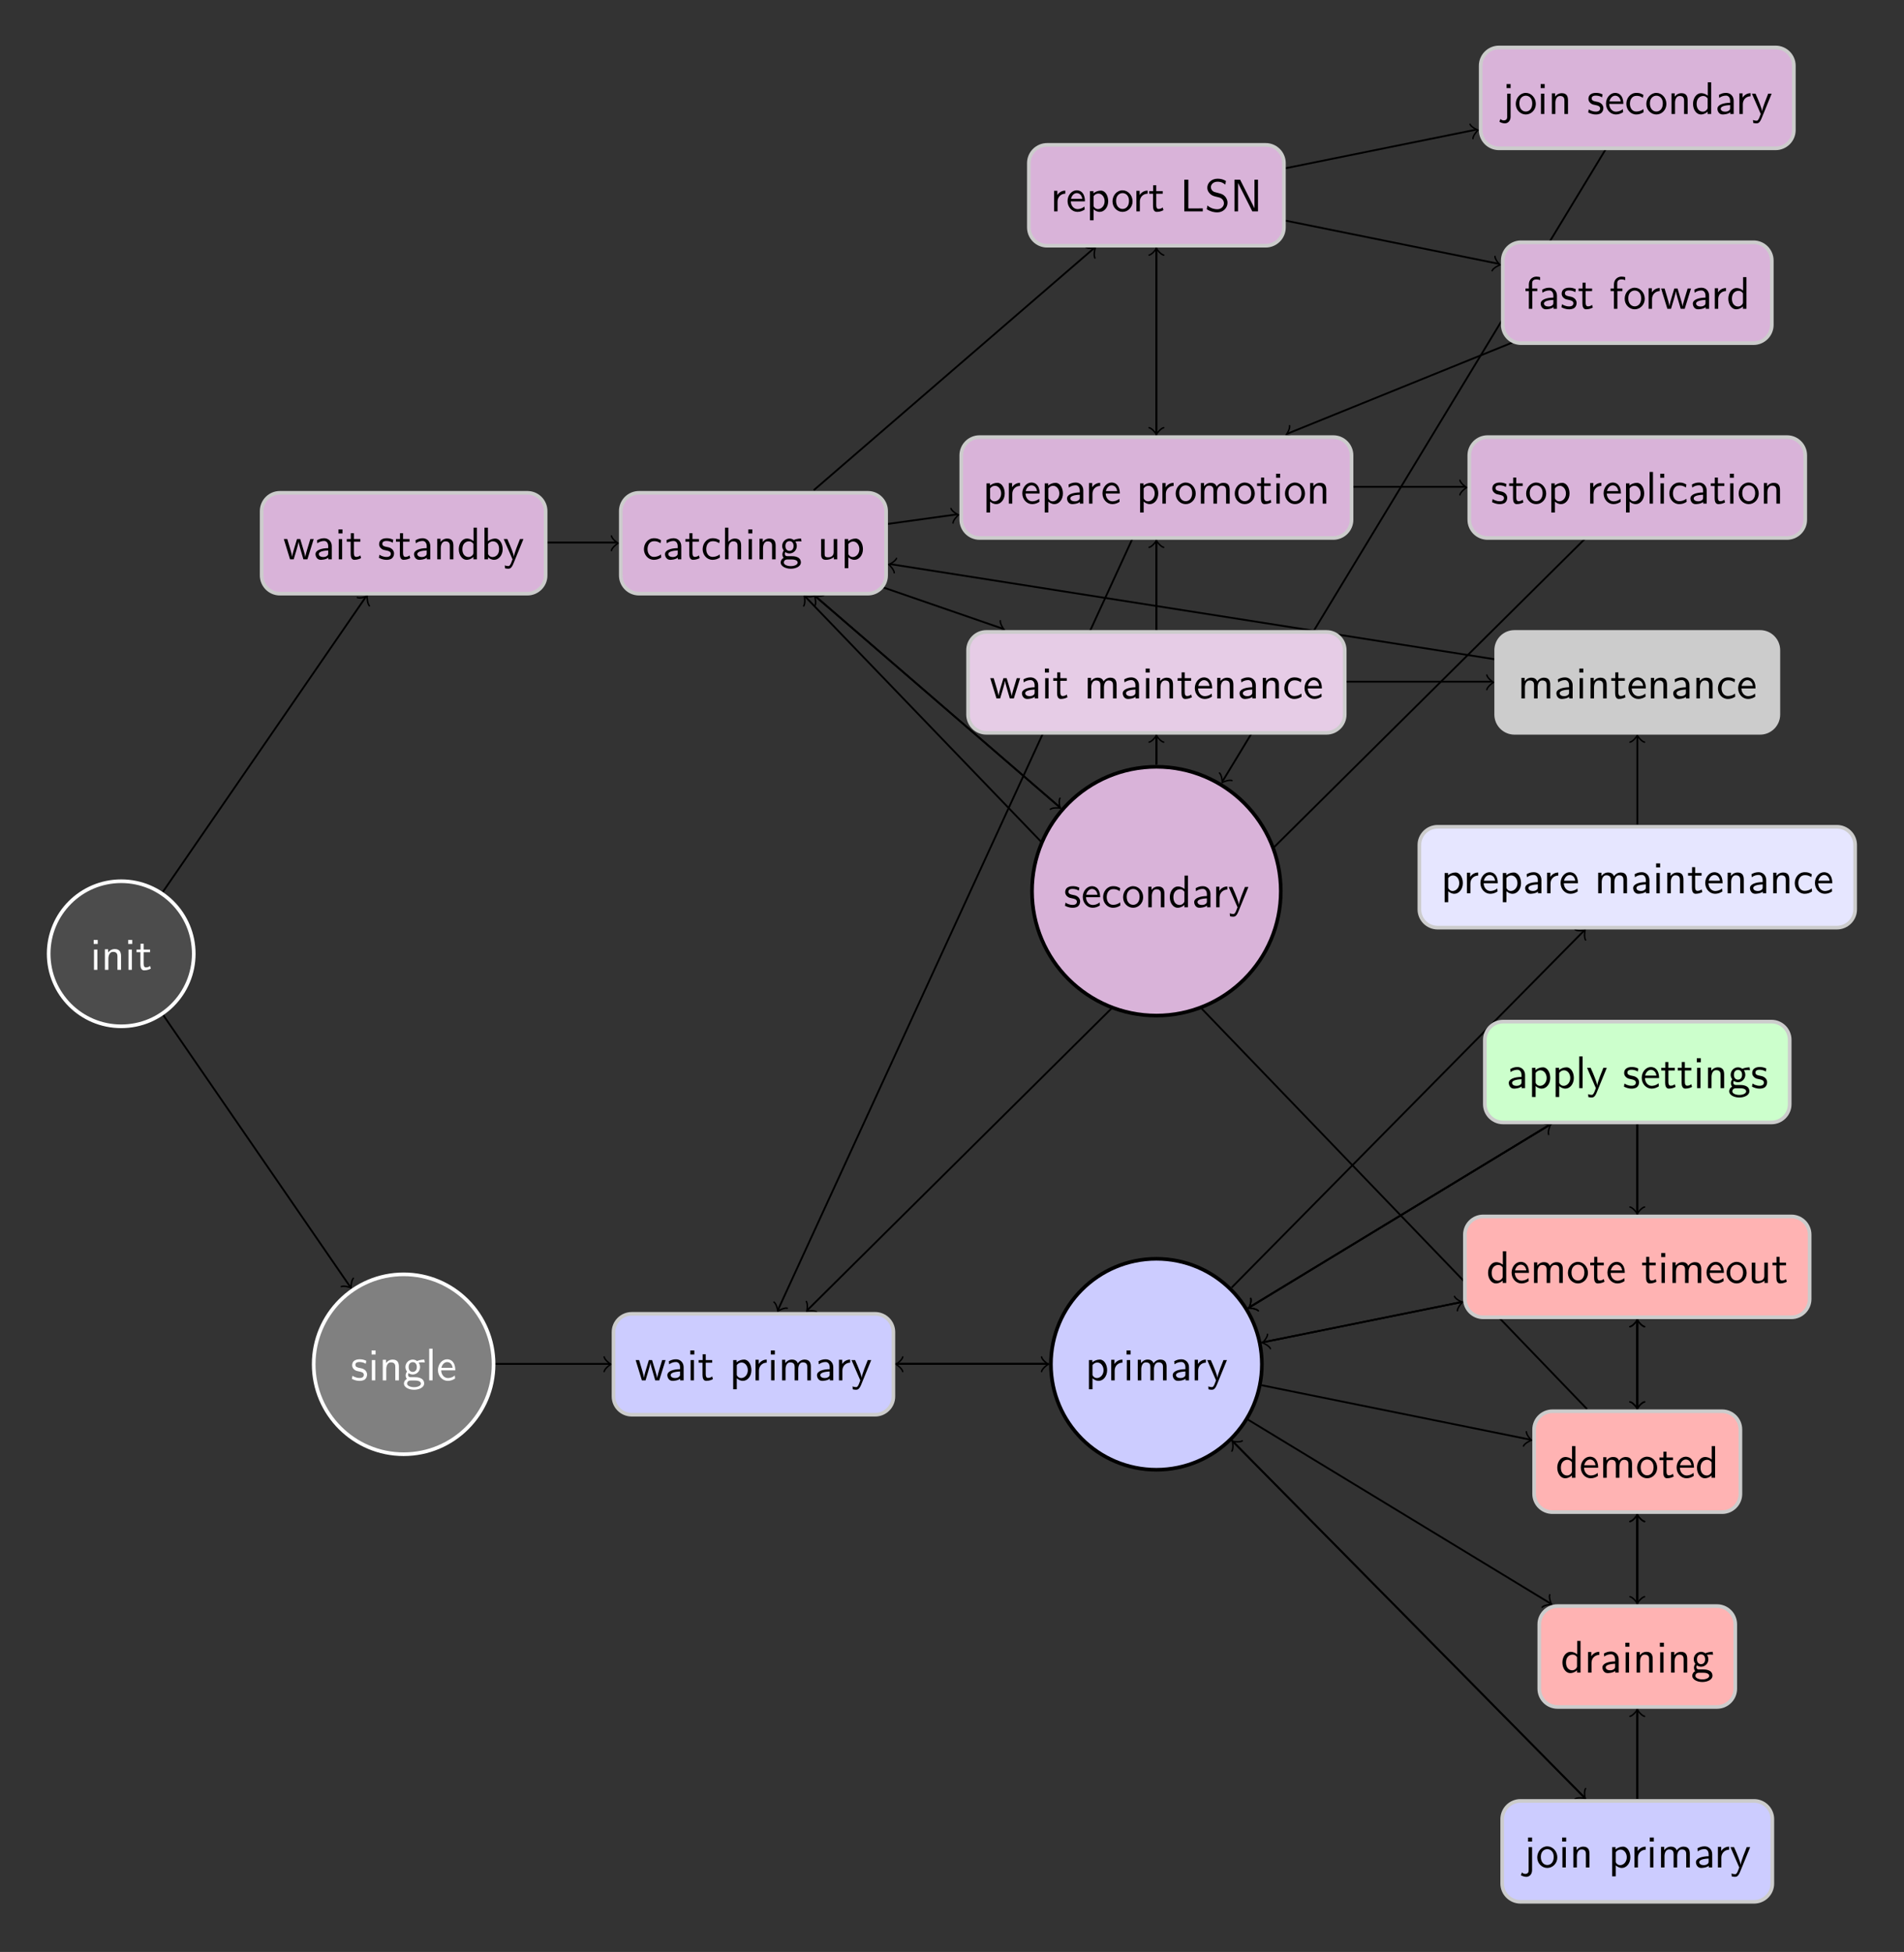 <?xml version="1.0" encoding="UTF-8"?>
<svg xmlns="http://www.w3.org/2000/svg" xmlns:xlink="http://www.w3.org/1999/xlink" width="414.951pt" height="425.402pt" viewBox="0 0 414.951 425.402" version="1.2">
<rect x="0" y="0" width="414.951" height="425.402" fill="#333333" stroke="none"/>
<defs>
<g>
<symbol overflow="visible" id="glyph0-0">
<path style="stroke:none;" d=""/>
</symbol>
<symbol overflow="visible" id="glyph0-1">
<path style="stroke:none;" d="M 1.547 0 L 1.547 -4.422 L 0.812 -4.422 L 0.812 0 Z M 1.625 -5.641 L 1.625 -6.516 L 0.75 -6.516 L 0.75 -5.641 Z M 1.625 -5.641 "/>
</symbol>
<symbol overflow="visible" id="glyph0-2">
<path style="stroke:none;" d="M 4.328 0 L 4.328 -2.969 C 4.328 -3.625 4.188 -4.531 2.969 -4.531 C 2.062 -4.531 1.578 -3.859 1.516 -3.766 L 1.516 -4.484 L 0.812 -4.484 L 0.812 0 L 1.578 0 L 1.578 -2.438 C 1.578 -3.094 1.828 -3.922 2.594 -3.922 C 3.547 -3.922 3.547 -3.219 3.547 -2.891 L 3.547 0 Z M 4.328 0 "/>
</symbol>
<symbol overflow="visible" id="glyph0-3">
<path style="stroke:none;" d="M 3.297 -0.266 L 3.141 -0.859 C 2.891 -0.641 2.562 -0.531 2.25 -0.531 C 1.875 -0.531 1.734 -0.828 1.734 -1.359 L 1.734 -3.844 L 3.141 -3.844 L 3.141 -4.422 L 1.734 -4.422 L 1.734 -5.688 L 1.062 -5.688 L 1.062 -4.422 L 0.188 -4.422 L 0.188 -3.844 L 1.031 -3.844 L 1.031 -1.188 C 1.031 -0.594 1.172 0.109 1.844 0.109 C 2.547 0.109 3.062 -0.141 3.297 -0.266 Z M 3.297 -0.266 "/>
</symbol>
<symbol overflow="visible" id="glyph0-4">
<path style="stroke:none;" d="M 3.578 -1.281 C 3.578 -1.828 3.219 -2.156 3.188 -2.188 C 2.812 -2.531 2.531 -2.594 2.047 -2.688 C 1.5 -2.797 1.031 -2.891 1.031 -3.391 C 1.031 -4 1.75 -4 1.875 -4 C 2.203 -4 2.734 -3.969 3.297 -3.625 L 3.406 -4.266 C 2.891 -4.516 2.484 -4.594 1.984 -4.594 C 1.734 -4.594 0.328 -4.594 0.328 -3.281 C 0.328 -2.797 0.609 -2.484 0.859 -2.297 C 1.172 -2.062 1.391 -2.031 1.938 -1.922 C 2.297 -1.844 2.875 -1.734 2.875 -1.203 C 2.875 -0.516 2.094 -0.516 1.938 -0.516 C 1.141 -0.516 0.578 -0.891 0.391 -1 L 0.281 -0.328 C 0.594 -0.172 1.141 0.109 1.953 0.109 C 2.125 0.109 2.672 0.109 3.109 -0.203 C 3.406 -0.453 3.578 -0.844 3.578 -1.281 Z M 3.578 -1.281 "/>
</symbol>
<symbol overflow="visible" id="glyph0-5">
<path style="stroke:none;" d="M 4.828 -3.906 L 4.719 -4.531 C 4.016 -4.531 3.438 -4.344 3.141 -4.203 C 2.938 -4.375 2.594 -4.531 2.203 -4.531 C 1.344 -4.531 0.609 -3.812 0.609 -2.906 C 0.609 -2.531 0.75 -2.188 0.953 -1.922 C 0.656 -1.516 0.656 -1.125 0.656 -1.078 C 0.656 -0.812 0.75 -0.531 0.922 -0.312 C 0.391 -0.016 0.281 0.453 0.281 0.703 C 0.281 1.453 1.266 2.047 2.484 2.047 C 3.703 2.047 4.688 1.469 4.688 0.703 C 4.688 -0.688 3.031 -0.688 2.641 -0.688 L 1.766 -0.688 C 1.625 -0.688 1.188 -0.688 1.188 -1.219 C 1.188 -1.328 1.219 -1.484 1.297 -1.578 C 1.5 -1.422 1.828 -1.281 2.203 -1.281 C 3.094 -1.281 3.797 -2.016 3.797 -2.906 C 3.797 -3.391 3.578 -3.75 3.469 -3.906 L 3.5 -3.891 C 3.719 -3.891 4 -3.938 4.234 -3.938 C 4.422 -3.938 4.828 -3.906 4.828 -3.906 Z M 3.094 -2.906 C 3.094 -2.125 2.625 -1.844 2.203 -1.844 C 1.828 -1.844 1.312 -2.078 1.312 -2.906 C 1.312 -3.734 1.828 -3.969 2.203 -3.969 C 2.625 -3.969 3.094 -3.688 3.094 -2.906 Z M 3.984 0.719 C 3.984 1.156 3.297 1.484 2.484 1.484 C 1.688 1.484 0.969 1.172 0.969 0.703 C 0.969 0.672 0.969 0.031 1.75 0.031 L 2.641 0.031 C 2.859 0.031 3.984 0.031 3.984 0.719 Z M 3.984 0.719 "/>
</symbol>
<symbol overflow="visible" id="glyph0-6">
<path style="stroke:none;" d="M 1.547 0 L 1.547 -6.906 L 0.812 -6.906 L 0.812 0 Z M 1.547 0 "/>
</symbol>
<symbol overflow="visible" id="glyph0-7">
<path style="stroke:none;" d="M 4.125 -2.188 C 4.125 -2.516 4.109 -3.266 3.719 -3.859 C 3.312 -4.484 2.703 -4.594 2.344 -4.594 C 1.25 -4.594 0.344 -3.531 0.344 -2.25 C 0.344 -0.938 1.297 0.109 2.5 0.109 C 3.125 0.109 3.688 -0.125 4.078 -0.406 L 4.016 -1.062 C 3.391 -0.531 2.734 -0.5 2.516 -0.5 C 1.719 -0.5 1.078 -1.203 1.047 -2.188 Z M 3.547 -2.734 L 1.094 -2.734 C 1.25 -3.484 1.781 -3.984 2.344 -3.984 C 2.859 -3.984 3.422 -3.641 3.547 -2.734 Z M 3.547 -2.734 "/>
</symbol>
<symbol overflow="visible" id="glyph0-8">
<path style="stroke:none;" d="M 6.656 -4.422 L 5.922 -4.422 L 5.281 -2.312 C 5.172 -1.953 4.875 -0.969 4.828 -0.531 L 4.812 -0.531 C 4.781 -0.844 4.531 -1.734 4.359 -2.297 L 3.719 -4.422 L 3.016 -4.422 L 2.453 -2.547 C 2.344 -2.203 2 -1.062 1.953 -0.547 C 1.906 -1.031 1.578 -2.156 1.406 -2.703 L 0.891 -4.422 L 0.141 -4.422 L 1.5 0 L 2.297 0 L 2.906 -2.047 C 3.047 -2.516 3.328 -3.5 3.359 -3.859 C 3.391 -3.578 3.547 -2.891 3.688 -2.469 L 4.406 0 L 5.281 0 Z M 6.656 -4.422 "/>
</symbol>
<symbol overflow="visible" id="glyph0-9">
<path style="stroke:none;" d="M 4.078 0 L 4.078 -2.875 C 4.078 -3.891 3.344 -4.594 2.422 -4.594 C 1.781 -4.594 1.328 -4.422 0.859 -4.156 L 0.922 -3.5 C 1.438 -3.875 1.938 -4 2.422 -4 C 2.891 -4 3.297 -3.609 3.297 -2.859 L 3.297 -2.438 C 1.797 -2.422 0.531 -2 0.531 -1.125 C 0.531 -0.703 0.812 0.109 1.672 0.109 C 1.812 0.109 2.75 0.094 3.328 -0.359 L 3.328 0 Z M 3.297 -1.312 C 3.297 -1.125 3.297 -0.875 2.953 -0.688 C 2.672 -0.5 2.297 -0.5 2.188 -0.5 C 1.703 -0.5 1.25 -0.734 1.25 -1.141 C 1.25 -1.844 2.859 -1.906 3.297 -1.938 Z M 3.297 -1.312 "/>
</symbol>
<symbol overflow="visible" id="glyph0-10">
<path style="stroke:none;" d="M 4.312 0 L 4.312 -6.906 L 3.578 -6.906 L 3.578 -3.984 C 3.047 -4.422 2.484 -4.531 2.125 -4.531 C 1.141 -4.531 0.359 -3.5 0.359 -2.203 C 0.359 -0.906 1.125 0.109 2.062 0.109 C 2.406 0.109 2.984 0.016 3.547 -0.516 L 3.547 0 Z M 3.547 -1.391 C 3.547 -1.25 3.531 -1.062 3.219 -0.781 C 2.984 -0.578 2.734 -0.5 2.484 -0.5 C 1.859 -0.5 1.141 -0.969 1.141 -2.203 C 1.141 -3.516 1.984 -3.922 2.578 -3.922 C 3.031 -3.922 3.328 -3.688 3.547 -3.375 Z M 3.547 -1.391 "/>
</symbol>
<symbol overflow="visible" id="glyph0-11">
<path style="stroke:none;" d="M 4.781 -2.219 C 4.781 -3.453 4.094 -4.531 3.172 -4.531 C 2.781 -4.531 2.156 -4.422 1.562 -3.938 L 1.562 -6.906 L 0.812 -6.906 L 0.812 0 L 1.594 0 L 1.594 -0.453 C 1.828 -0.234 2.266 0.109 2.922 0.109 C 3.922 0.109 4.781 -0.891 4.781 -2.219 Z M 4 -2.219 C 4 -0.922 3.172 -0.5 2.562 -0.5 C 2.172 -0.5 1.844 -0.672 1.594 -1.141 L 1.594 -3.328 C 1.75 -3.578 2.109 -3.922 2.656 -3.922 C 3.25 -3.922 4 -3.5 4 -2.219 Z M 4 -2.219 "/>
</symbol>
<symbol overflow="visible" id="glyph0-12">
<path style="stroke:none;" d="M 4.438 -4.422 L 3.688 -4.422 C 2.406 -1.25 2.375 -0.797 2.375 -0.562 L 2.359 -0.562 C 2.297 -1.234 1.5 -3.078 1.469 -3.172 L 0.922 -4.422 L 0.141 -4.422 L 2.062 0 L 1.719 0.891 C 1.453 1.469 1.281 1.469 1.141 1.469 C 0.984 1.469 0.672 1.438 0.375 1.312 L 0.422 1.953 C 0.641 2.016 0.922 2.047 1.141 2.047 C 1.5 2.047 1.859 1.922 2.266 0.906 Z M 4.438 -4.422 "/>
</symbol>
<symbol overflow="visible" id="glyph0-13">
<path style="stroke:none;" d="M 4.781 -2.219 C 4.781 -3.406 4.156 -4.531 3.188 -4.531 C 2.594 -4.531 2.016 -4.312 1.562 -3.938 L 1.562 -4.422 L 0.812 -4.422 L 0.812 1.938 L 1.594 1.938 L 1.594 -0.453 C 1.906 -0.172 2.344 0.109 2.938 0.109 C 3.906 0.109 4.781 -0.859 4.781 -2.219 Z M 4 -2.219 C 4 -1.188 3.297 -0.5 2.547 -0.5 C 2.156 -0.5 1.891 -0.703 1.688 -0.969 C 1.594 -1.109 1.594 -1.141 1.594 -1.312 L 1.594 -3.312 C 1.828 -3.656 2.219 -3.891 2.641 -3.891 C 3.406 -3.891 4 -3.141 4 -2.219 Z M 4 -2.219 "/>
</symbol>
<symbol overflow="visible" id="glyph0-14">
<path style="stroke:none;" d="M 3.25 -3.859 L 3.25 -4.531 C 2.375 -4.516 1.828 -4.031 1.516 -3.578 L 1.516 -4.484 L 0.812 -4.484 L 0.812 0 L 1.562 0 L 1.562 -2.125 C 1.562 -3.125 2.281 -3.844 3.25 -3.859 Z M 3.25 -3.859 "/>
</symbol>
<symbol overflow="visible" id="glyph0-15">
<path style="stroke:none;" d="M 7.094 0 L 7.094 -2.969 C 7.094 -3.641 6.938 -4.531 5.734 -4.531 C 5.141 -4.531 4.625 -4.25 4.25 -3.719 C 3.984 -4.469 3.297 -4.531 2.969 -4.531 C 2.266 -4.531 1.797 -4.125 1.516 -3.766 L 1.516 -4.484 L 0.812 -4.484 L 0.812 0 L 1.578 0 L 1.578 -2.438 C 1.578 -3.109 1.844 -3.922 2.594 -3.922 C 3.516 -3.922 3.562 -3.281 3.562 -2.891 L 3.562 0 L 4.344 0 L 4.344 -2.438 C 4.344 -3.109 4.609 -3.922 5.344 -3.922 C 6.266 -3.922 6.312 -3.281 6.312 -2.891 L 6.312 0 Z M 7.094 0 "/>
</symbol>
<symbol overflow="visible" id="glyph0-16">
<path style="stroke:none;" d="M 1.828 0.594 L 1.828 -4.422 L 1.078 -4.422 L 1.078 0.688 C 1.078 1.359 0.516 1.406 0.344 1.406 C 0.062 1.406 -0.172 1.297 -0.391 1.094 L -0.609 1.703 C -0.125 1.984 0.328 2.047 0.594 2.047 C 1.219 2.047 1.828 1.516 1.828 0.594 Z M 1.828 -5.641 L 1.828 -6.516 L 0.953 -6.516 L 0.953 -5.641 Z M 1.828 -5.641 "/>
</symbol>
<symbol overflow="visible" id="glyph0-17">
<path style="stroke:none;" d="M 4.672 -2.188 C 4.672 -3.516 3.672 -4.594 2.484 -4.594 C 1.266 -4.594 0.297 -3.5 0.297 -2.188 C 0.297 -0.875 1.312 0.109 2.484 0.109 C 3.672 0.109 4.672 -0.891 4.672 -2.188 Z M 3.891 -2.297 C 3.891 -1.109 3.219 -0.531 2.484 -0.531 C 1.797 -0.531 1.078 -1.078 1.078 -2.297 C 1.078 -3.5 1.828 -3.984 2.484 -3.984 C 3.172 -3.984 3.891 -3.469 3.891 -2.297 Z M 3.891 -2.297 "/>
</symbol>
<symbol overflow="visible" id="glyph0-18">
<path style="stroke:none;" d="M 4.125 -0.391 L 4.078 -1.062 C 3.562 -0.672 3.031 -0.531 2.516 -0.531 C 1.688 -0.531 1.141 -1.25 1.141 -2.219 C 1.141 -3 1.5 -3.953 2.562 -3.953 C 3.078 -3.953 3.406 -3.875 3.969 -3.516 L 4.078 -4.156 C 3.5 -4.5 3.156 -4.594 2.547 -4.594 C 1.172 -4.594 0.359 -3.391 0.359 -2.203 C 0.359 -0.969 1.266 0.109 2.516 0.109 C 3.047 0.109 3.594 -0.031 4.125 -0.391 Z M 4.125 -0.391 "/>
</symbol>
<symbol overflow="visible" id="glyph0-19">
<path style="stroke:none;" d="M 4.328 0 L 4.328 -2.969 C 4.328 -3.625 4.188 -4.531 2.969 -4.531 C 2.344 -4.531 1.875 -4.219 1.547 -3.812 L 1.547 -6.906 L 0.812 -6.906 L 0.812 0 L 1.578 0 L 1.578 -2.438 C 1.578 -3.094 1.828 -3.922 2.594 -3.922 C 3.547 -3.922 3.547 -3.219 3.547 -2.891 L 3.547 0 Z M 4.328 0 "/>
</symbol>
<symbol overflow="visible" id="glyph0-20">
<path style="stroke:none;" d="M 4.328 0 L 4.328 -4.422 L 3.547 -4.422 L 3.547 -1.531 C 3.547 -0.781 3 -0.438 2.359 -0.438 C 1.656 -0.438 1.578 -0.703 1.578 -1.125 L 1.578 -4.422 L 0.812 -4.422 L 0.812 -1.078 C 0.812 -0.375 1.031 0.109 1.859 0.109 C 2.391 0.109 3.094 -0.047 3.578 -0.484 L 3.578 0 Z M 4.328 0 "/>
</symbol>
<symbol overflow="visible" id="glyph0-21">
<path style="stroke:none;" d="M 4.969 0 L 4.969 -0.656 L 2.312 -0.641 L 1.828 -0.641 L 1.828 -6.906 L 0.938 -6.906 L 0.938 0 Z M 4.969 0 "/>
</symbol>
<symbol overflow="visible" id="glyph0-22">
<path style="stroke:none;" d="M 4.969 -1.875 C 4.969 -2.531 4.656 -3 4.438 -3.25 C 3.969 -3.75 3.641 -3.828 2.734 -4.062 C 2.156 -4.203 1.984 -4.234 1.688 -4.5 C 1.625 -4.562 1.344 -4.844 1.344 -5.281 C 1.344 -5.875 1.875 -6.469 2.797 -6.469 C 3.641 -6.469 4.109 -6.141 4.484 -5.828 L 4.625 -6.625 C 4.078 -6.953 3.531 -7.125 2.812 -7.125 C 1.422 -7.125 0.562 -6.156 0.562 -5.172 C 0.562 -4.734 0.703 -4.312 1.094 -3.906 C 1.516 -3.453 1.953 -3.328 2.531 -3.188 C 3.391 -2.984 3.484 -2.953 3.766 -2.703 C 3.969 -2.531 4.188 -2.203 4.188 -1.781 C 4.188 -1.125 3.641 -0.469 2.734 -0.469 C 2.312 -0.469 1.422 -0.562 0.594 -1.281 L 0.438 -0.469 C 1.312 0.078 2.109 0.219 2.734 0.219 C 4.047 0.219 4.969 -0.781 4.969 -1.875 Z M 4.969 -1.875 "/>
</symbol>
<symbol overflow="visible" id="glyph0-23">
<path style="stroke:none;" d="M 6.078 0 L 6.078 -6.906 L 5.312 -6.906 L 5.312 -0.703 L 5.297 -0.703 L 4.625 -2.062 L 2.188 -6.906 L 0.953 -6.906 L 0.953 0 L 1.734 0 L 1.734 -6.203 L 2.406 -4.844 L 4.844 0 Z M 6.078 0 "/>
</symbol>
<symbol overflow="visible" id="glyph0-24">
<path style="stroke:none;" d="M 3.453 -6.234 L 3.453 -6.906 C 3.328 -6.938 3.031 -7.016 2.656 -7.016 C 1.719 -7.016 1 -6.312 1 -5.312 L 1 -4.422 L 0.266 -4.422 L 0.266 -3.844 L 1 -3.844 L 1 0 L 1.75 0 L 1.75 -3.844 L 2.844 -3.844 L 2.844 -4.422 L 1.719 -4.422 L 1.719 -5.609 C 1.719 -6.344 2.391 -6.406 2.641 -6.406 C 2.844 -6.406 3.109 -6.391 3.453 -6.234 Z M 3.453 -6.234 "/>
</symbol>
</g>
<clipPath id="clip1">
  <path d="M 0.266 180 L 54 180 L 54 235 L 0.266 235 Z M 0.266 180 "/>
</clipPath>
<clipPath id="clip2">
  <path d="M 316 381 L 398 381 L 398 424.805 L 316 424.805 Z M 316 381 "/>
</clipPath>
<clipPath id="clip3">
  <path d="M 298 168 L 414.637 168 L 414.637 214 L 298 214 Z M 298 168 "/>
</clipPath>
</defs>
<g id="surface1">
<path style="fill:none;stroke-width:0.399;stroke-linecap:butt;stroke-linejoin:miter;stroke:rgb(0%,0%,0%);stroke-opacity:1;stroke-miterlimit:10;" d="M -274.273 270.103 L -233.435 210.746 " transform="matrix(0.999,0,0,-0.999,309.482,490.923)"/>
<path style="fill:none;stroke-width:0.319;stroke-linecap:round;stroke-linejoin:round;stroke:rgb(0%,0%,0%);stroke-opacity:1;stroke-miterlimit:10;" d="M -1.196 1.594 C -1.095 0.996 -0.001 0.102 0.299 -0 C -0 -0.098 -1.098 -0.996 -1.195 -1.593 " transform="matrix(0.566,0.823,0.823,-0.566,76.374,280.472)"/>
<path style="fill:none;stroke-width:0.399;stroke-linecap:butt;stroke-linejoin:miter;stroke:rgb(0%,0%,0%);stroke-opacity:1;stroke-miterlimit:10;" d="M -274.273 296.836 L -229.93 361.282 " transform="matrix(0.999,0,0,-0.999,309.482,490.923)"/>
<path style="fill:none;stroke-width:0.319;stroke-linecap:round;stroke-linejoin:round;stroke:rgb(0%,0%,0%);stroke-opacity:1;stroke-miterlimit:10;" d="M -1.194 1.594 C -1.096 0.996 0.001 0.099 0.298 -0.001 C 0.001 -0.101 -1.096 -0.998 -1.195 -1.593 " transform="matrix(0.566,-0.823,-0.823,-0.566,79.874,130.146)"/>
<path style="fill:none;stroke-width:0.399;stroke-linecap:butt;stroke-linejoin:miter;stroke:rgb(0%,0%,0%);stroke-opacity:1;stroke-miterlimit:10;" d="M -201.808 193.875 L -176.871 193.875 " transform="matrix(0.999,0,0,-0.999,309.482,490.923)"/>
<path style="fill:none;stroke-width:0.319;stroke-linecap:round;stroke-linejoin:round;stroke:rgb(0%,0%,0%);stroke-opacity:1;stroke-miterlimit:10;" d="M -1.194 1.596 C -1.096 0.997 -0.001 0.101 0.3 -0 C -0.001 -0.098 -1.096 -0.998 -1.194 -1.592 " transform="matrix(0.999,0,0,-0.999,132.86,297.32)"/>
<path style="fill:none;stroke-width:0.399;stroke-linecap:butt;stroke-linejoin:miter;stroke:rgb(0%,0%,0%);stroke-opacity:1;stroke-miterlimit:10;" d="M -114.557 193.875 L -81.409 193.875 " transform="matrix(0.999,0,0,-0.999,309.482,490.923)"/>
<path style="fill:none;stroke-width:0.319;stroke-linecap:round;stroke-linejoin:round;stroke:rgb(0%,0%,0%);stroke-opacity:1;stroke-miterlimit:10;" d="M -1.197 1.596 C -1.096 0.997 -0 0.101 0.297 -0 C -0 -0.098 -1.096 -0.998 -1.197 -1.592 " transform="matrix(0.999,0,0,-0.999,228.188,297.32)"/>
<path style="fill:none;stroke-width:0.399;stroke-linecap:butt;stroke-linejoin:miter;stroke:rgb(0%,0%,0%);stroke-opacity:1;stroke-miterlimit:10;" d="M 36.151 98.976 L -40.774 176.89 " transform="matrix(0.999,0,0,-0.999,309.482,490.923)"/>
<path style="fill:none;stroke-width:0.319;stroke-linecap:round;stroke-linejoin:round;stroke:rgb(0%,0%,0%);stroke-opacity:1;stroke-miterlimit:10;" d="M -1.193 1.594 C -1.096 0.997 0 0.097 0.299 -0.001 C -0.001 -0.099 -1.097 -0.997 -1.195 -1.592 " transform="matrix(-0.702,-0.711,-0.711,0.702,268.764,314.28)"/>
<path style="fill:none;stroke-width:0.399;stroke-linecap:butt;stroke-linejoin:miter;stroke:rgb(0%,0%,0%);stroke-opacity:1;stroke-miterlimit:10;" d="M -190.456 373.06 L -175.283 373.06 " transform="matrix(0.999,0,0,-0.999,309.482,490.923)"/>
<path style="fill:none;stroke-width:0.319;stroke-linecap:round;stroke-linejoin:round;stroke:rgb(0%,0%,0%);stroke-opacity:1;stroke-miterlimit:10;" d="M -1.195 1.595 C -1.097 0.996 -0.002 0.101 0.299 -0.001 C -0.002 -0.099 -1.097 -0.995 -1.195 -1.593 " transform="matrix(0.999,0,0,-0.999,134.447,118.386)"/>
<path style="fill:none;stroke-width:0.399;stroke-linecap:butt;stroke-linejoin:miter;stroke:rgb(0%,0%,0%);stroke-opacity:1;stroke-miterlimit:10;" d="M -132.281 361.661 L -78.729 315.42 " transform="matrix(0.999,0,0,-0.999,309.482,490.923)"/>
<path style="fill:none;stroke-width:0.319;stroke-linecap:round;stroke-linejoin:round;stroke:rgb(0%,0%,0%);stroke-opacity:1;stroke-miterlimit:10;" d="M -1.194 1.594 C -1.096 0.996 0 0.097 0.301 0 C -0 -0.099 -1.098 -0.995 -1.197 -1.593 " transform="matrix(0.756,0.653,0.653,-0.756,230.862,175.945)"/>
<path style="fill:none;stroke-width:0.399;stroke-linecap:butt;stroke-linejoin:miter;stroke:rgb(0%,0%,0%);stroke-opacity:1;stroke-miterlimit:10;" d="M -41.098 177.219 L 35.83 99.301 " transform="matrix(0.999,0,0,-0.999,309.482,490.923)"/>
<path style="fill:none;stroke-width:0.319;stroke-linecap:round;stroke-linejoin:round;stroke:rgb(0%,0%,0%);stroke-opacity:1;stroke-miterlimit:10;" d="M -1.196 1.595 C -1.095 0.995 0 0.101 0.297 0 C 0.002 -0.099 -1.093 -0.996 -1.195 -1.594 " transform="matrix(0.702,0.711,0.711,-0.702,345.26,391.762)"/>
<path style="fill:none;stroke-width:0.399;stroke-linecap:butt;stroke-linejoin:miter;stroke:rgb(0%,0%,0%);stroke-opacity:1;stroke-miterlimit:10;" d="M -80.951 193.875 L -114.099 193.875 " transform="matrix(0.999,0,0,-0.999,309.482,490.923)"/>
<path style="fill:none;stroke-width:0.319;stroke-linecap:round;stroke-linejoin:round;stroke:rgb(0%,0%,0%);stroke-opacity:1;stroke-miterlimit:10;" d="M -1.195 1.592 C -1.097 0.998 0.002 0.098 0.299 0 C 0.002 -0.101 -1.097 -0.997 -1.195 -1.596 " transform="matrix(-0.999,0,0,0.999,195.545,297.32)"/>
<path style="fill:none;stroke-width:0.399;stroke-linecap:butt;stroke-linejoin:miter;stroke:rgb(0%,0%,0%);stroke-opacity:1;stroke-miterlimit:10;" d="M -37.535 181.717 L 28.495 141.586 " transform="matrix(0.999,0,0,-0.999,309.482,490.923)"/>
<path style="fill:none;stroke-width:0.319;stroke-linecap:round;stroke-linejoin:round;stroke:rgb(0%,0%,0%);stroke-opacity:1;stroke-miterlimit:10;" d="M -1.197 1.593 C -1.095 0.996 -0.001 0.1 0.299 -0.002 C 0.001 -0.1 -1.097 -0.997 -1.197 -1.593 " transform="matrix(0.853,0.519,0.519,-0.853,337.938,349.535)"/>
<path style="fill:none;stroke-width:0.399;stroke-linecap:butt;stroke-linejoin:miter;stroke:rgb(0%,0%,0%);stroke-opacity:1;stroke-miterlimit:10;" d="M 47.405 141.497 L 47.405 160.758 " transform="matrix(0.999,0,0,-0.999,309.482,490.923)"/>
<path style="fill:none;stroke-width:0.319;stroke-linecap:round;stroke-linejoin:round;stroke:rgb(0%,0%,0%);stroke-opacity:1;stroke-miterlimit:10;" d="M -1.196 1.593 C -1.094 0.998 0.001 0.098 0.298 0 C 0.001 -0.101 -1.094 -0.997 -1.196 -1.596 " transform="matrix(0,-0.999,-0.999,0,356.821,330.392)"/>
<path style="fill:none;stroke-width:0.399;stroke-linecap:butt;stroke-linejoin:miter;stroke:rgb(0%,0%,0%);stroke-opacity:1;stroke-miterlimit:10;" d="M -34.597 189.228 L 24.059 177.344 " transform="matrix(0.999,0,0,-0.999,309.482,490.923)"/>
<path style="fill:none;stroke-width:0.319;stroke-linecap:round;stroke-linejoin:round;stroke:rgb(0%,0%,0%);stroke-opacity:1;stroke-miterlimit:10;" d="M -1.195 1.593 C -1.094 0.995 0.001 0.099 0.301 0 C 0.002 -0.1 -1.094 -0.997 -1.197 -1.592 " transform="matrix(0.979,0.198,0.198,-0.979,333.506,313.827)"/>
<path style="fill:none;stroke-width:0.399;stroke-linecap:butt;stroke-linejoin:miter;stroke:rgb(0%,0%,0%);stroke-opacity:1;stroke-miterlimit:10;" d="M -34.597 198.522 L 9.007 207.355 " transform="matrix(0.999,0,0,-0.999,309.482,490.923)"/>
<path style="fill:none;stroke-width:0.319;stroke-linecap:round;stroke-linejoin:round;stroke:rgb(0%,0%,0%);stroke-opacity:1;stroke-miterlimit:10;" d="M -1.197 1.594 C -1.094 0.994 0.001 0.098 0.301 0.001 C 0.001 -0.098 -1.095 -0.997 -1.196 -1.596 " transform="matrix(0.979,-0.198,-0.198,-0.979,318.475,283.858)"/>
<path style="fill:none;stroke-width:0.399;stroke-linecap:butt;stroke-linejoin:miter;stroke:rgb(0%,0%,0%);stroke-opacity:1;stroke-miterlimit:10;" d="M 47.405 98.976 L 47.405 118.237 " transform="matrix(0.999,0,0,-0.999,309.482,490.923)"/>
<path style="fill:none;stroke-width:0.319;stroke-linecap:round;stroke-linejoin:round;stroke:rgb(0%,0%,0%);stroke-opacity:1;stroke-miterlimit:10;" d="M -1.196 1.593 C -1.095 0.998 0.001 0.098 0.298 0 C 0.001 -0.101 -1.095 -0.997 -1.196 -1.596 " transform="matrix(0,-0.999,-0.999,0,356.821,372.852)"/>
<path style="fill:none;stroke-width:0.399;stroke-linecap:butt;stroke-linejoin:miter;stroke:rgb(0%,0%,0%);stroke-opacity:1;stroke-miterlimit:10;" d="M 47.405 98.976 L 47.405 160.758 " transform="matrix(0.999,0,0,-0.999,309.482,490.923)"/>
<path style="fill:none;stroke-width:0.319;stroke-linecap:round;stroke-linejoin:round;stroke:rgb(0%,0%,0%);stroke-opacity:1;stroke-miterlimit:10;" d="M -1.196 1.593 C -1.094 0.998 0.001 0.098 0.298 0 C 0.001 -0.101 -1.094 -0.997 -1.196 -1.596 " transform="matrix(0,-0.999,-0.999,0,356.821,330.392)"/>
<path style="fill:none;stroke-width:0.399;stroke-linecap:butt;stroke-linejoin:miter;stroke:rgb(0%,0%,0%);stroke-opacity:1;stroke-miterlimit:10;" d="M 47.405 98.976 L 47.405 203.279 " transform="matrix(0.999,0,0,-0.999,309.482,490.923)"/>
<path style="fill:none;stroke-width:0.319;stroke-linecap:round;stroke-linejoin:round;stroke:rgb(0%,0%,0%);stroke-opacity:1;stroke-miterlimit:10;" d="M -1.195 1.593 C -1.098 0.998 0.002 0.098 0.299 0 C 0.002 -0.101 -1.098 -0.997 -1.195 -1.596 " transform="matrix(0,-0.999,-0.999,0,356.821,287.931)"/>
<path style="fill:none;stroke-width:0.399;stroke-linecap:butt;stroke-linejoin:miter;stroke:rgb(0%,0%,0%);stroke-opacity:1;stroke-miterlimit:10;" d="M 47.405 141.497 L 47.405 203.279 " transform="matrix(0.999,0,0,-0.999,309.482,490.923)"/>
<path style="fill:none;stroke-width:0.319;stroke-linecap:round;stroke-linejoin:round;stroke:rgb(0%,0%,0%);stroke-opacity:1;stroke-miterlimit:10;" d="M -1.195 1.593 C -1.098 0.998 0.002 0.098 0.299 0 C 0.002 -0.101 -1.098 -0.997 -1.195 -1.596 " transform="matrix(0,-0.999,-0.999,0,356.821,287.931)"/>
<path style="fill:none;stroke-width:0.399;stroke-linecap:butt;stroke-linejoin:miter;stroke:rgb(0%,0%,0%);stroke-opacity:1;stroke-miterlimit:10;" d="M 47.405 203.736 L 47.405 184.475 " transform="matrix(0.999,0,0,-0.999,309.482,490.923)"/>
<path style="fill:none;stroke-width:0.319;stroke-linecap:round;stroke-linejoin:round;stroke:rgb(0%,0%,0%);stroke-opacity:1;stroke-miterlimit:10;" d="M -1.195 1.596 C -1.097 0.997 -0.002 0.101 0.3 -0 C -0.002 -0.098 -1.097 -0.998 -1.195 -1.593 " transform="matrix(0,0.999,0.999,0,356.821,306.709)"/>
<path style="fill:none;stroke-width:0.399;stroke-linecap:butt;stroke-linejoin:miter;stroke:rgb(0%,0%,0%);stroke-opacity:1;stroke-miterlimit:10;" d="M -37.535 206.032 L 28.257 246.018 " transform="matrix(0.999,0,0,-0.999,309.482,490.923)"/>
<path style="fill:none;stroke-width:0.319;stroke-linecap:round;stroke-linejoin:round;stroke:rgb(0%,0%,0%);stroke-opacity:1;stroke-miterlimit:10;" d="M -1.196 1.593 C -1.096 0.996 -0.001 0.102 0.298 -0.002 C 0 -0.1 -1.094 -0.996 -1.196 -1.593 " transform="matrix(0.853,-0.519,-0.519,-0.853,337.698,245.251)"/>
<path style="fill:none;stroke-width:0.399;stroke-linecap:butt;stroke-linejoin:miter;stroke:rgb(0%,0%,0%);stroke-opacity:1;stroke-miterlimit:10;" d="M 28.648 246.257 L -37.144 206.271 " transform="matrix(0.999,0,0,-0.999,309.482,490.923)"/>
<path style="fill:none;stroke-width:0.319;stroke-linecap:round;stroke-linejoin:round;stroke:rgb(0%,0%,0%);stroke-opacity:1;stroke-miterlimit:10;" d="M -1.198 1.594 C -1.094 0.995 0.001 0.101 0.301 0.001 C -0.002 -0.099 -1.096 -0.995 -1.194 -1.594 " transform="matrix(-0.853,0.519,0.519,0.853,272.39,284.941)"/>
<path style="fill:none;stroke-width:0.399;stroke-linecap:butt;stroke-linejoin:miter;stroke:rgb(0%,0%,0%);stroke-opacity:1;stroke-miterlimit:10;" d="M 28.648 246.257 L -37.144 206.271 " transform="matrix(0.999,0,0,-0.999,309.482,490.923)"/>
<path style="fill:none;stroke-width:0.319;stroke-linecap:round;stroke-linejoin:round;stroke:rgb(0%,0%,0%);stroke-opacity:1;stroke-miterlimit:10;" d="M -1.198 1.594 C -1.094 0.995 0.001 0.101 0.301 0.001 C -0.002 -0.099 -1.096 -0.995 -1.194 -1.594 " transform="matrix(-0.853,0.519,0.519,0.853,272.39,284.941)"/>
<path style="fill:none;stroke-width:0.399;stroke-linecap:butt;stroke-linejoin:miter;stroke:rgb(0%,0%,0%);stroke-opacity:1;stroke-miterlimit:10;" d="M 47.405 246.257 L 47.405 141.954 " transform="matrix(0.999,0,0,-0.999,309.482,490.923)"/>
<path style="fill:none;stroke-width:0.319;stroke-linecap:round;stroke-linejoin:round;stroke:rgb(0%,0%,0%);stroke-opacity:1;stroke-miterlimit:10;" d="M -1.194 1.596 C -1.096 0.997 -0.001 0.101 0.3 -0 C -0.001 -0.098 -1.096 -0.998 -1.194 -1.593 " transform="matrix(0,0.999,0.999,0,356.821,349.169)"/>
<path style="fill:none;stroke-width:0.399;stroke-linecap:butt;stroke-linejoin:miter;stroke:rgb(0%,0%,0%);stroke-opacity:1;stroke-miterlimit:10;" d="M 47.405 246.257 L 47.405 184.475 " transform="matrix(0.999,0,0,-0.999,309.482,490.923)"/>
<path style="fill:none;stroke-width:0.319;stroke-linecap:round;stroke-linejoin:round;stroke:rgb(0%,0%,0%);stroke-opacity:1;stroke-miterlimit:10;" d="M -1.195 1.596 C -1.097 0.997 -0.002 0.101 0.3 -0 C -0.002 -0.098 -1.097 -0.998 -1.195 -1.593 " transform="matrix(0,0.999,0.999,0,356.821,306.709)"/>
<path style="fill:none;stroke-width:0.399;stroke-linecap:butt;stroke-linejoin:miter;stroke:rgb(0%,0%,0%);stroke-opacity:1;stroke-miterlimit:10;" d="M 47.405 246.257 L 47.405 226.995 " transform="matrix(0.999,0,0,-0.999,309.482,490.923)"/>
<path style="fill:none;stroke-width:0.319;stroke-linecap:round;stroke-linejoin:round;stroke:rgb(0%,0%,0%);stroke-opacity:1;stroke-miterlimit:10;" d="M -1.195 1.596 C -1.097 0.997 -0.002 0.101 0.299 -0 C -0.002 -0.098 -1.097 -0.998 -1.195 -1.593 " transform="matrix(0,0.999,0.999,0,356.821,264.248)"/>
<path style="fill:none;stroke-width:0.399;stroke-linecap:butt;stroke-linejoin:miter;stroke:rgb(0%,0%,0%);stroke-opacity:1;stroke-miterlimit:10;" d="M -41.098 210.531 L 35.83 288.449 " transform="matrix(0.999,0,0,-0.999,309.482,490.923)"/>
<path style="fill:none;stroke-width:0.319;stroke-linecap:round;stroke-linejoin:round;stroke:rgb(0%,0%,0%);stroke-opacity:1;stroke-miterlimit:10;" d="M -1.195 1.594 C -1.094 0.996 0.001 0.098 0.299 0.002 C -0 -0.101 -1.096 -0.996 -1.196 -1.596 " transform="matrix(0.702,-0.711,-0.711,-0.702,345.26,202.878)"/>
<path style="fill:none;stroke-width:0.399;stroke-linecap:butt;stroke-linejoin:miter;stroke:rgb(0%,0%,0%);stroke-opacity:1;stroke-miterlimit:10;" d="M 47.405 311.575 L 47.405 330.837 " transform="matrix(0.999,0,0,-0.999,309.482,490.923)"/>
<path style="fill:none;stroke-width:0.319;stroke-linecap:round;stroke-linejoin:round;stroke:rgb(0%,0%,0%);stroke-opacity:1;stroke-miterlimit:10;" d="M -1.194 1.593 C -1.096 0.998 -0.001 0.098 0.3 0 C -0.001 -0.101 -1.096 -0.997 -1.194 -1.596 " transform="matrix(0,-0.999,-0.999,0,356.821,160.55)"/>
<path style="fill:none;stroke-width:0.399;stroke-linecap:butt;stroke-linejoin:miter;stroke:rgb(0%,0%,0%);stroke-opacity:1;stroke-miterlimit:10;" d="M -57.543 324.66 L -57.543 330.837 " transform="matrix(0.999,0,0,-0.999,309.482,490.923)"/>
<path style="fill:none;stroke-width:0.319;stroke-linecap:round;stroke-linejoin:round;stroke:rgb(0%,0%,0%);stroke-opacity:1;stroke-miterlimit:10;" d="M -1.194 1.593 C -1.096 0.994 -0.001 0.099 0.3 0.001 C -0.001 -0.101 -1.096 -0.997 -1.194 -1.595 " transform="matrix(0,-0.999,-0.999,0,252.02,160.55)"/>
<path style="fill:none;stroke-width:0.399;stroke-linecap:butt;stroke-linejoin:miter;stroke:rgb(0%,0%,0%);stroke-opacity:1;stroke-miterlimit:10;" d="M -117.135 363.273 L -90.993 354.244 " transform="matrix(0.999,0,0,-0.999,309.482,490.923)"/>
<path style="fill:none;stroke-width:0.319;stroke-linecap:round;stroke-linejoin:round;stroke:rgb(0%,0%,0%);stroke-opacity:1;stroke-miterlimit:10;" d="M -1.197 1.593 C -1.094 0.995 0.002 0.099 0.301 -0.001 C 0 -0.1 -1.097 -0.997 -1.197 -1.594 " transform="matrix(0.944,0.326,0.326,-0.944,218.618,137.175)"/>
<path style="fill:none;stroke-width:0.399;stroke-linecap:butt;stroke-linejoin:miter;stroke:rgb(0%,0%,0%);stroke-opacity:1;stroke-miterlimit:10;" d="M -16.059 342.697 L 15.771 342.697 " transform="matrix(0.999,0,0,-0.999,309.482,490.923)"/>
<path style="fill:none;stroke-width:0.319;stroke-linecap:round;stroke-linejoin:round;stroke:rgb(0%,0%,0%);stroke-opacity:1;stroke-miterlimit:10;" d="M -1.196 1.593 C -1.095 0.995 0.001 0.099 0.298 0.001 C 0.001 -0.101 -1.095 -0.996 -1.196 -1.595 " transform="matrix(0.999,0,0,-0.999,325.23,148.708)"/>
<path style="fill:none;stroke-width:0.399;stroke-linecap:butt;stroke-linejoin:miter;stroke:rgb(0%,0%,0%);stroke-opacity:1;stroke-miterlimit:10;" d="M 16.228 347.602 L -115.691 368.37 " transform="matrix(0.999,0,0,-0.999,309.482,490.923)"/>
<path style="fill:none;stroke-width:0.319;stroke-linecap:round;stroke-linejoin:round;stroke:rgb(0%,0%,0%);stroke-opacity:1;stroke-miterlimit:10;" d="M -1.194 1.595 C -1.096 0.997 -0.001 0.1 0.3 0.001 C -0.001 -0.102 -1.095 -0.995 -1.195 -1.592 " transform="matrix(-0.986,-0.155,-0.155,0.986,193.952,123.069)"/>
<path style="fill:none;stroke-width:0.399;stroke-linecap:butt;stroke-linejoin:miter;stroke:rgb(0%,0%,0%);stroke-opacity:1;stroke-miterlimit:10;" d="M -78.385 315.123 L -131.933 361.36 " transform="matrix(0.999,0,0,-0.999,309.482,490.923)"/>
<path style="fill:none;stroke-width:0.319;stroke-linecap:round;stroke-linejoin:round;stroke:rgb(0%,0%,0%);stroke-opacity:1;stroke-miterlimit:10;" d="M -1.198 1.594 C -1.094 0.996 -0.001 0.1 0.297 0.001 C 0.001 -0.1 -1.096 -0.996 -1.195 -1.593 " transform="matrix(-0.756,-0.653,-0.653,0.756,177.733,130.069)"/>
<path style="fill:none;stroke-width:0.399;stroke-linecap:butt;stroke-linejoin:miter;stroke:rgb(0%,0%,0%);stroke-opacity:1;stroke-miterlimit:10;" d="M -57.543 324.66 L -57.543 373.357 " transform="matrix(0.999,0,0,-0.999,309.482,490.923)"/>
<path style="fill:none;stroke-width:0.319;stroke-linecap:round;stroke-linejoin:round;stroke:rgb(0%,0%,0%);stroke-opacity:1;stroke-miterlimit:10;" d="M -1.194 1.593 C -1.096 0.994 -0.001 0.099 0.3 0.001 C -0.001 -0.101 -1.096 -0.997 -1.194 -1.595 " transform="matrix(0,-0.999,-0.999,0,252.02,118.089)"/>
<path style="fill:none;stroke-width:0.399;stroke-linecap:butt;stroke-linejoin:miter;stroke:rgb(0%,0%,0%);stroke-opacity:1;stroke-miterlimit:10;" d="M -116.145 377.116 L -100.964 379.213 " transform="matrix(0.999,0,0,-0.999,309.482,490.923)"/>
<path style="fill:none;stroke-width:0.319;stroke-linecap:round;stroke-linejoin:round;stroke:rgb(0%,0%,0%);stroke-opacity:1;stroke-miterlimit:10;" d="M -1.197 1.594 C -1.098 0.995 -0.001 0.101 0.297 0.001 C -0.001 -0.1 -1.096 -0.995 -1.195 -1.594 " transform="matrix(0.989,-0.137,-0.137,-0.989,208.659,112.241)"/>
<path style="fill:none;stroke-width:0.399;stroke-linecap:butt;stroke-linejoin:miter;stroke:rgb(0%,0%,0%);stroke-opacity:1;stroke-miterlimit:10;" d="M -14.573 385.218 L 9.903 385.218 " transform="matrix(0.999,0,0,-0.999,309.482,490.923)"/>
<path style="fill:none;stroke-width:0.319;stroke-linecap:round;stroke-linejoin:round;stroke:rgb(0%,0%,0%);stroke-opacity:1;stroke-miterlimit:10;" d="M -1.196 1.593 C -1.094 0.995 0.001 0.099 0.298 0.001 C 0.001 -0.1 -1.094 -0.996 -1.196 -1.595 " transform="matrix(0.999,0,0,-0.999,319.37,106.248)"/>
<path style="fill:none;stroke-width:0.399;stroke-linecap:butt;stroke-linejoin:miter;stroke:rgb(0%,0%,0%);stroke-opacity:1;stroke-miterlimit:10;" d="M 35.912 373.815 L -133.666 205.598 " transform="matrix(0.999,0,0,-0.999,309.482,490.923)"/>
<path style="fill:none;stroke-width:0.319;stroke-linecap:round;stroke-linejoin:round;stroke:rgb(0%,0%,0%);stroke-opacity:1;stroke-miterlimit:10;" d="M -1.196 1.594 C -1.094 0.997 -0.001 0.1 0.298 0.001 C -0 -0.1 -1.095 -0.997 -1.195 -1.593 " transform="matrix(-0.709,0.703,0.703,0.709,176.004,285.614)"/>
<path style="fill:none;stroke-width:0.399;stroke-linecap:butt;stroke-linejoin:miter;stroke:rgb(0%,0%,0%);stroke-opacity:1;stroke-miterlimit:10;" d="M -62.781 373.815 L -140.054 205.692 " transform="matrix(0.999,0,0,-0.999,309.482,490.923)"/>
<path style="fill:none;stroke-width:0.319;stroke-linecap:round;stroke-linejoin:round;stroke:rgb(0%,0%,0%);stroke-opacity:1;stroke-miterlimit:10;" d="M -1.194 1.594 C -1.096 0.998 0.001 0.099 0.301 -0 C 0.002 -0.099 -1.097 -0.996 -1.197 -1.593 " transform="matrix(-0.417,0.907,0.907,0.417,169.626,285.52)"/>
<path style="fill:none;stroke-width:0.399;stroke-linecap:butt;stroke-linejoin:miter;stroke:rgb(0%,0%,0%);stroke-opacity:1;stroke-miterlimit:10;" d="M 9.453 207.448 L -34.147 198.616 " transform="matrix(0.999,0,0,-0.999,309.482,490.923)"/>
<path style="fill:none;stroke-width:0.319;stroke-linecap:round;stroke-linejoin:round;stroke:rgb(0%,0%,0%);stroke-opacity:1;stroke-miterlimit:10;" d="M -1.194 1.594 C -1.096 0.995 -0 0.098 0.299 -0.002 C -0.001 -0.101 -1.096 -0.997 -1.197 -1.595 " transform="matrix(-0.979,0.198,0.198,0.979,275.383,292.587)"/>
<path style="fill:none;stroke-width:0.399;stroke-linecap:butt;stroke-linejoin:miter;stroke:rgb(0%,0%,0%);stroke-opacity:1;stroke-miterlimit:10;" d="M 36.436 184.013 L -134.194 361.332 " transform="matrix(0.999,0,0,-0.999,309.482,490.923)"/>
<path style="fill:none;stroke-width:0.319;stroke-linecap:round;stroke-linejoin:round;stroke:rgb(0%,0%,0%);stroke-opacity:1;stroke-miterlimit:10;" d="M -1.196 1.593 C -1.096 0.997 0.001 0.1 0.299 -0.002 C -0.001 -0.099 -1.096 -0.995 -1.195 -1.594 " transform="matrix(-0.692,-0.72,-0.72,0.692,175.475,130.099)"/>
<path style="fill:none;stroke-width:0.399;stroke-linecap:butt;stroke-linejoin:miter;stroke:rgb(0%,0%,0%);stroke-opacity:1;stroke-miterlimit:10;" d="M -57.543 324.66 L -57.543 437.138 " transform="matrix(0.999,0,0,-0.999,309.482,490.923)"/>
<path style="fill:none;stroke-width:0.319;stroke-linecap:round;stroke-linejoin:round;stroke:rgb(0%,0%,0%);stroke-opacity:1;stroke-miterlimit:10;" d="M -1.197 1.593 C -1.095 0.994 -0 0.099 0.297 0.001 C -0 -0.101 -1.095 -0.997 -1.197 -1.595 " transform="matrix(0,-0.999,-0.999,0,252.02,54.398)"/>
<path style="fill:none;stroke-width:0.399;stroke-linecap:butt;stroke-linejoin:miter;stroke:rgb(0%,0%,0%);stroke-opacity:1;stroke-miterlimit:10;" d="M -132.281 384.463 L -71.094 437.298 " transform="matrix(0.999,0,0,-0.999,309.482,490.923)"/>
<path style="fill:none;stroke-width:0.319;stroke-linecap:round;stroke-linejoin:round;stroke:rgb(0%,0%,0%);stroke-opacity:1;stroke-miterlimit:10;" d="M -1.196 1.593 C -1.097 0.995 0.001 0.1 0.299 0.002 C -0.001 -0.1 -1.095 -0.996 -1.198 -1.594 " transform="matrix(0.756,-0.653,-0.653,-0.756,238.49,54.24)"/>
<path style="fill:none;stroke-width:0.399;stroke-linecap:butt;stroke-linejoin:miter;stroke:rgb(0%,0%,0%);stroke-opacity:1;stroke-miterlimit:10;" d="M -57.543 437.596 L -57.543 397.074 " transform="matrix(0.999,0,0,-0.999,309.482,490.923)"/>
<path style="fill:none;stroke-width:0.319;stroke-linecap:round;stroke-linejoin:round;stroke:rgb(0%,0%,0%);stroke-opacity:1;stroke-miterlimit:10;" d="M -1.197 1.595 C -1.095 0.997 0 0.101 0.298 -0.001 C 0 -0.099 -1.095 -0.994 -1.197 -1.593 " transform="matrix(0,0.999,0.999,0,252.02,94.406)"/>
<path style="fill:none;stroke-width:0.399;stroke-linecap:butt;stroke-linejoin:miter;stroke:rgb(0%,0%,0%);stroke-opacity:1;stroke-miterlimit:10;" d="M -29.324 443.28 L 17.214 433.852 " transform="matrix(0.999,0,0,-0.999,309.482,490.923)"/>
<path style="fill:none;stroke-width:0.319;stroke-linecap:round;stroke-linejoin:round;stroke:rgb(0%,0%,0%);stroke-opacity:1;stroke-miterlimit:10;" d="M -1.197 1.593 C -1.095 0.995 0 0.1 0.3 0.001 C 0.001 -0.1 -1.095 -0.996 -1.193 -1.595 " transform="matrix(0.979,0.198,0.198,-0.979,326.672,57.679)"/>
<path style="fill:none;stroke-width:0.399;stroke-linecap:butt;stroke-linejoin:miter;stroke:rgb(0%,0%,0%);stroke-opacity:1;stroke-miterlimit:10;" d="M 20.234 416.727 L -28.98 396.788 " transform="matrix(0.999,0,0,-0.999,309.482,490.923)"/>
<path style="fill:none;stroke-width:0.319;stroke-linecap:round;stroke-linejoin:round;stroke:rgb(0%,0%,0%);stroke-opacity:1;stroke-miterlimit:10;" d="M -1.195 1.594 C -1.095 0.996 0.002 0.1 0.299 0.001 C 0 -0.102 -1.096 -0.995 -1.195 -1.593 " transform="matrix(-0.925,0.375,0.375,0.925,280.542,94.692)"/>
<path style="fill:none;stroke-width:0.399;stroke-linecap:butt;stroke-linejoin:miter;stroke:rgb(0%,0%,0%);stroke-opacity:1;stroke-miterlimit:10;" d="M -29.324 454.714 L 12.402 463.167 " transform="matrix(0.999,0,0,-0.999,309.482,490.923)"/>
<path style="fill:none;stroke-width:0.319;stroke-linecap:round;stroke-linejoin:round;stroke:rgb(0%,0%,0%);stroke-opacity:1;stroke-miterlimit:10;" d="M -1.197 1.593 C -1.094 0.997 0.001 0.101 0.3 0 C 0.001 -0.099 -1.095 -0.998 -1.196 -1.593 " transform="matrix(0.979,-0.198,-0.198,-0.979,321.866,28.407)"/>
<path style="fill:none;stroke-width:0.399;stroke-linecap:butt;stroke-linejoin:miter;stroke:rgb(0%,0%,0%);stroke-opacity:1;stroke-miterlimit:10;" d="M 40.497 458.856 L -43.031 321.069 " transform="matrix(0.999,0,0,-0.999,309.482,490.923)"/>
<path style="fill:none;stroke-width:0.319;stroke-linecap:round;stroke-linejoin:round;stroke:rgb(0%,0%,0%);stroke-opacity:1;stroke-miterlimit:10;" d="M -1.196 1.593 C -1.094 0.996 -0.001 0.098 0.3 0.002 C -0.001 -0.098 -1.095 -0.995 -1.194 -1.595 " transform="matrix(-0.518,0.854,0.854,0.518,266.513,170.306)"/>
<path style=" stroke:none;fill-rule:nonzero;fill:rgb(29.999%,29.999%,29.999%);fill-opacity:1;" d="M 42.219 207.855 C 42.219 199.129 35.145 192.055 26.418 192.055 C 17.688 192.055 10.613 199.129 10.613 207.855 C 10.613 216.586 17.688 223.66 26.418 223.66 C 35.145 223.66 42.219 216.586 42.219 207.855 Z M 42.219 207.855 "/>
<g clip-path="url(#clip1)" clip-rule="nonzero">
<path style="fill:none;stroke-width:0.797;stroke-linecap:butt;stroke-linejoin:miter;stroke:rgb(100%,100%,100%);stroke-opacity:1;stroke-miterlimit:10;" d="M 15.825 0.001 C 15.825 8.74 8.741 15.824 0.002 15.824 C -8.741 15.824 -15.825 8.74 -15.825 0.001 C -15.825 -8.741 -8.741 -15.826 0.002 -15.826 C 8.741 -15.826 15.825 -8.741 15.825 0.001 Z M 15.825 0.001 " transform="matrix(0.999,0,0,-0.999,26.416,207.857)"/>
</g>
<g style="fill:rgb(100%,100%,100%);fill-opacity:1;">
  <use xlink:href="#glyph0-1" x="19.671" y="211.363"/>
  <use xlink:href="#glyph0-2" x="22.048" y="211.363"/>
  <use xlink:href="#glyph0-1" x="27.192" y="211.363"/>
  <use xlink:href="#glyph0-3" x="29.569" y="211.363"/>
</g>
<path style="fill-rule:nonzero;fill:rgb(50%,50%,50%);fill-opacity:1;stroke-width:0.797;stroke-linecap:butt;stroke-linejoin:miter;stroke:rgb(100%,100%,100%);stroke-opacity:1;stroke-miterlimit:10;" d="M 19.619 0.002 C 19.619 10.837 10.837 19.619 0.001 19.619 C -10.834 19.619 -19.62 10.837 -19.62 0.002 C -19.62 -10.838 -10.834 -19.62 0.001 -19.62 C 10.837 -19.62 19.619 -10.838 19.619 0.002 Z M 19.619 0.002 " transform="matrix(0.999,0,0,-0.999,87.967,297.322)"/>
<g style="fill:rgb(100%,100%,100%);fill-opacity:1;">
  <use xlink:href="#glyph0-4" x="76.418" y="300.829"/>
  <use xlink:href="#glyph0-1" x="80.228" y="300.829"/>
  <use xlink:href="#glyph0-2" x="82.606" y="300.829"/>
  <use xlink:href="#glyph0-5" x="87.749" y="300.829"/>
  <use xlink:href="#glyph0-6" x="92.724" y="300.829"/>
  <use xlink:href="#glyph0-7" x="95.101" y="300.829"/>
</g>
<path style="fill-rule:nonzero;fill:rgb(84.999%,70%,84.999%);fill-opacity:1;stroke-width:0.797;stroke-linecap:butt;stroke-linejoin:miter;stroke:rgb(79.999%,79.999%,79.999%);stroke-opacity:1;stroke-miterlimit:10;" d="M 26.988 11 L -26.99 11 C -29.188 11 -30.972 9.216 -30.972 7.018 L -30.972 -7.018 C -30.972 -9.216 -29.188 -11 -26.99 -11 L 26.988 -11 C 29.191 -11 30.974 -9.216 30.974 -7.018 L 30.974 7.018 C 30.974 9.216 29.191 11 26.988 11 Z M 26.988 11 " transform="matrix(0.999,0,0,-0.999,87.967,118.391)"/>
<g style="fill:rgb(0%,0%,0%);fill-opacity:1;">
  <use xlink:href="#glyph0-8" x="61.713" y="121.897"/>
</g>
<g style="fill:rgb(0%,0%,0%);fill-opacity:1;">
  <use xlink:href="#glyph0-9" x="68.23" y="121.897"/>
  <use xlink:href="#glyph0-1" x="73.015" y="121.897"/>
  <use xlink:href="#glyph0-3" x="75.393" y="121.897"/>
</g>
<g style="fill:rgb(0%,0%,0%);fill-opacity:1;">
  <use xlink:href="#glyph0-4" x="82.297" y="121.897"/>
  <use xlink:href="#glyph0-3" x="86.108" y="121.897"/>
  <use xlink:href="#glyph0-9" x="89.699" y="121.897"/>
  <use xlink:href="#glyph0-2" x="94.484" y="121.897"/>
  <use xlink:href="#glyph0-10" x="99.628" y="121.897"/>
  <use xlink:href="#glyph0-11" x="104.771" y="121.897"/>
</g>
<g style="fill:rgb(0%,0%,0%);fill-opacity:1;">
  <use xlink:href="#glyph0-12" x="109.636" y="121.897"/>
</g>
<path style="fill-rule:nonzero;fill:rgb(79.999%,79.999%,100%);fill-opacity:1;stroke-width:0.797;stroke-linecap:butt;stroke-linejoin:miter;stroke:rgb(79.999%,79.999%,79.999%);stroke-opacity:1;stroke-miterlimit:10;" d="M 26.544 11.002 L -26.546 11.002 C -28.745 11.002 -30.528 9.218 -30.528 7.015 L -30.528 -7.016 C -30.528 -9.218 -28.745 -11.002 -26.546 -11.002 L 26.544 -11.002 C 28.746 -11.002 30.53 -9.218 30.53 -7.016 L 30.53 7.015 C 30.53 9.218 28.746 11.002 26.544 11.002 Z M 26.544 11.002 " transform="matrix(0.999,0,0,-0.999,164.204,297.322)"/>
<g style="fill:rgb(0%,0%,0%);fill-opacity:1;">
  <use xlink:href="#glyph0-8" x="138.393" y="300.829"/>
</g>
<g style="fill:rgb(0%,0%,0%);fill-opacity:1;">
  <use xlink:href="#glyph0-9" x="144.909" y="300.829"/>
  <use xlink:href="#glyph0-1" x="149.694" y="300.829"/>
  <use xlink:href="#glyph0-3" x="152.072" y="300.829"/>
</g>
<g style="fill:rgb(0%,0%,0%);fill-opacity:1;">
  <use xlink:href="#glyph0-13" x="158.976" y="300.829"/>
</g>
<g style="fill:rgb(0%,0%,0%);fill-opacity:1;">
  <use xlink:href="#glyph0-14" x="163.841" y="300.829"/>
  <use xlink:href="#glyph0-1" x="167.244" y="300.829"/>
  <use xlink:href="#glyph0-15" x="169.621" y="300.829"/>
  <use xlink:href="#glyph0-9" x="177.521" y="300.829"/>
</g>
<g style="fill:rgb(0%,0%,0%);fill-opacity:1;">
  <use xlink:href="#glyph0-14" x="182.027" y="300.829"/>
  <use xlink:href="#glyph0-12" x="185.43" y="300.829"/>
</g>
<path style="fill-rule:nonzero;fill:rgb(79.999%,79.999%,100%);fill-opacity:1;stroke-width:0.797;stroke-linecap:butt;stroke-linejoin:miter;stroke:rgb(0%,0%,0%);stroke-opacity:1;stroke-miterlimit:10;" d="M 23.008 0.002 C 23.008 12.707 12.708 23.011 -0.001 23.011 C -12.707 23.011 -23.01 12.707 -23.01 0.002 C -23.01 -12.708 -12.707 -23.011 -0.001 -23.011 C 12.708 -23.011 23.008 -12.708 23.008 0.002 Z M 23.008 0.002 " transform="matrix(0.999,0,0,-0.999,252.021,297.322)"/>
<g style="fill:rgb(0%,0%,0%);fill-opacity:1;">
  <use xlink:href="#glyph0-13" x="236.502" y="300.829"/>
</g>
<g style="fill:rgb(0%,0%,0%);fill-opacity:1;">
  <use xlink:href="#glyph0-14" x="241.367" y="300.829"/>
  <use xlink:href="#glyph0-1" x="244.769" y="300.829"/>
  <use xlink:href="#glyph0-15" x="247.147" y="300.829"/>
  <use xlink:href="#glyph0-9" x="255.046" y="300.829"/>
</g>
<g style="fill:rgb(0%,0%,0%);fill-opacity:1;">
  <use xlink:href="#glyph0-14" x="259.553" y="300.829"/>
  <use xlink:href="#glyph0-12" x="262.955" y="300.829"/>
</g>
<path style=" stroke:none;fill-rule:nonzero;fill:rgb(79.999%,79.999%,100%);fill-opacity:1;" d="M 382.27 392.488 L 331.371 392.488 C 329.176 392.488 327.395 394.27 327.395 396.465 L 327.395 410.48 C 327.395 412.676 329.176 414.457 331.371 414.457 L 382.27 414.457 C 384.465 414.457 386.246 412.676 386.246 410.48 L 386.246 396.465 C 386.246 394.27 384.465 392.488 382.27 392.488 Z M 382.27 392.488 "/>
<g clip-path="url(#clip2)" clip-rule="nonzero">
<path style="fill:none;stroke-width:0.797;stroke-linecap:butt;stroke-linejoin:miter;stroke:rgb(79.999%,79.999%,79.999%);stroke-opacity:1;stroke-miterlimit:10;" d="M 25.485 11 L -25.485 11 C -27.684 11 -29.467 9.216 -29.467 7.018 L -29.467 -7.017 C -29.467 -9.216 -27.684 -11 -25.485 -11 L 25.485 -11 C 27.683 -11 29.467 -9.216 29.467 -7.017 L 29.467 7.018 C 29.467 9.216 27.683 11 25.485 11 Z M 25.485 11 " transform="matrix(0.999,0,0,-0.999,356.821,403.473)"/>
</g>
<g style="fill:rgb(0%,0%,0%);fill-opacity:1;">
  <use xlink:href="#glyph0-16" x="332.068" y="406.979"/>
  <use xlink:href="#glyph0-17" x="334.725" y="406.979"/>
  <use xlink:href="#glyph0-1" x="339.699" y="406.979"/>
  <use xlink:href="#glyph0-2" x="342.077" y="406.979"/>
</g>
<g style="fill:rgb(0%,0%,0%);fill-opacity:1;">
  <use xlink:href="#glyph0-13" x="350.533" y="406.979"/>
</g>
<g style="fill:rgb(0%,0%,0%);fill-opacity:1;">
  <use xlink:href="#glyph0-14" x="355.398" y="406.979"/>
  <use xlink:href="#glyph0-1" x="358.8" y="406.979"/>
  <use xlink:href="#glyph0-15" x="361.178" y="406.979"/>
  <use xlink:href="#glyph0-9" x="369.077" y="406.979"/>
</g>
<g style="fill:rgb(0%,0%,0%);fill-opacity:1;">
  <use xlink:href="#glyph0-14" x="373.584" y="406.979"/>
  <use xlink:href="#glyph0-12" x="376.987" y="406.979"/>
</g>
<path style="fill-rule:nonzero;fill:rgb(84.999%,70%,84.999%);fill-opacity:1;stroke-width:0.797;stroke-linecap:butt;stroke-linejoin:miter;stroke:rgb(79.999%,79.999%,79.999%);stroke-opacity:1;stroke-miterlimit:10;" d="M 24.956 11 L -24.954 11 C -27.157 11 -28.94 9.216 -28.94 7.018 L -28.94 -7.018 C -28.94 -9.216 -27.157 -11 -24.954 -11 L 24.956 -11 C 27.158 -11 28.942 -9.216 28.942 -7.018 L 28.942 7.018 C 28.942 9.216 27.158 11 24.956 11 Z M 24.956 11 " transform="matrix(0.999,0,0,-0.999,164.204,118.391)"/>
<g style="fill:rgb(0%,0%,0%);fill-opacity:1;">
  <use xlink:href="#glyph0-18" x="139.979" y="121.897"/>
  <use xlink:href="#glyph0-9" x="144.397" y="121.897"/>
  <use xlink:href="#glyph0-3" x="149.182" y="121.897"/>
  <use xlink:href="#glyph0-18" x="152.773" y="121.897"/>
  <use xlink:href="#glyph0-19" x="157.191" y="121.897"/>
  <use xlink:href="#glyph0-1" x="162.334" y="121.897"/>
  <use xlink:href="#glyph0-2" x="164.712" y="121.897"/>
  <use xlink:href="#glyph0-5" x="169.855" y="121.897"/>
</g>
<g style="fill:rgb(0%,0%,0%);fill-opacity:1;">
  <use xlink:href="#glyph0-20" x="178.142" y="121.897"/>
  <use xlink:href="#glyph0-13" x="183.286" y="121.897"/>
</g>
<path style="fill-rule:nonzero;fill:rgb(84.999%,70%,84.999%);fill-opacity:1;stroke-width:0.797;stroke-linecap:butt;stroke-linejoin:miter;stroke:rgb(0%,0%,0%);stroke-opacity:1;stroke-miterlimit:10;" d="M 27.138 -0.001 C 27.138 14.989 14.988 27.135 -0.001 27.135 C -14.987 27.135 -27.137 14.989 -27.137 -0.001 C -27.137 -14.987 -14.987 -27.137 -0.001 -27.137 C 14.988 -27.137 27.138 -14.987 27.138 -0.001 Z M 27.138 -0.001 " transform="matrix(0.999,0,0,-0.999,252.021,194.218)"/>
<g style="fill:rgb(0%,0%,0%);fill-opacity:1;">
  <use xlink:href="#glyph0-4" x="231.82" y="197.724"/>
  <use xlink:href="#glyph0-7" x="235.631" y="197.724"/>
  <use xlink:href="#glyph0-18" x="240.048" y="197.724"/>
  <use xlink:href="#glyph0-17" x="244.465" y="197.724"/>
  <use xlink:href="#glyph0-2" x="249.439" y="197.724"/>
  <use xlink:href="#glyph0-10" x="254.583" y="197.724"/>
  <use xlink:href="#glyph0-9" x="259.726" y="197.724"/>
</g>
<g style="fill:rgb(0%,0%,0%);fill-opacity:1;">
  <use xlink:href="#glyph0-14" x="264.233" y="197.724"/>
  <use xlink:href="#glyph0-12" x="267.635" y="197.724"/>
</g>
<path style="fill-rule:nonzero;fill:rgb(100%,70%,70%);fill-opacity:1;stroke-width:0.797;stroke-linecap:butt;stroke-linejoin:miter;stroke:rgb(79.999%,79.999%,79.999%);stroke-opacity:1;stroke-miterlimit:10;" d="M 17.395 11.001 L -17.392 11.001 C -19.594 11.001 -21.378 9.217 -21.378 7.015 L -21.378 -7.017 C -21.378 -9.219 -19.594 -11.003 -17.392 -11.003 L 17.395 -11.003 C 19.594 -11.003 21.377 -9.219 21.377 -7.017 L 21.377 7.015 C 21.377 9.217 19.594 11.001 17.395 11.001 Z M 17.395 11.001 " transform="matrix(0.999,0,0,-0.999,356.821,361.013)"/>
<g style="fill:rgb(0%,0%,0%);fill-opacity:1;">
  <use xlink:href="#glyph0-10" x="340.146" y="364.519"/>
  <use xlink:href="#glyph0-14" x="345.289" y="364.519"/>
  <use xlink:href="#glyph0-9" x="348.692" y="364.519"/>
  <use xlink:href="#glyph0-1" x="353.477" y="364.519"/>
  <use xlink:href="#glyph0-2" x="355.855" y="364.519"/>
  <use xlink:href="#glyph0-1" x="360.998" y="364.519"/>
  <use xlink:href="#glyph0-2" x="363.376" y="364.519"/>
  <use xlink:href="#glyph0-5" x="368.52" y="364.519"/>
</g>
<path style="fill-rule:nonzero;fill:rgb(100%,70%,70%);fill-opacity:1;stroke-width:0.797;stroke-linecap:butt;stroke-linejoin:miter;stroke:rgb(79.999%,79.999%,79.999%);stroke-opacity:1;stroke-miterlimit:10;" d="M 18.514 11.001 L -18.515 11.001 C -20.717 11.001 -22.501 9.217 -22.501 7.015 L -22.501 -7.016 C -22.501 -9.219 -20.717 -11.002 -18.515 -11.002 L 18.514 -11.002 C 20.716 -11.002 22.5 -9.219 22.5 -7.016 L 22.5 7.015 C 22.5 9.217 20.716 11.001 18.514 11.001 Z M 18.514 11.001 " transform="matrix(0.999,0,0,-0.999,356.821,318.552)"/>
<g style="fill:rgb(0%,0%,0%);fill-opacity:1;">
  <use xlink:href="#glyph0-10" x="339.027" y="322.058"/>
  <use xlink:href="#glyph0-7" x="344.17" y="322.058"/>
  <use xlink:href="#glyph0-15" x="348.587" y="322.058"/>
  <use xlink:href="#glyph0-17" x="356.486" y="322.058"/>
  <use xlink:href="#glyph0-3" x="361.461" y="322.058"/>
  <use xlink:href="#glyph0-7" x="365.052" y="322.058"/>
  <use xlink:href="#glyph0-10" x="369.469" y="322.058"/>
</g>
<path style="fill-rule:nonzero;fill:rgb(100%,70%,70%);fill-opacity:1;stroke-width:0.797;stroke-linecap:butt;stroke-linejoin:miter;stroke:rgb(79.999%,79.999%,79.999%);stroke-opacity:1;stroke-miterlimit:10;" d="M 33.617 11.003 L -33.618 11.003 C -35.82 11.003 -37.604 9.219 -37.604 7.017 L -37.604 -7.015 C -37.604 -9.217 -35.82 -11.001 -33.618 -11.001 L 33.617 -11.001 C 35.82 -11.001 37.603 -9.217 37.603 -7.015 L 37.603 7.017 C 37.603 9.219 35.82 11.003 33.617 11.003 Z M 33.617 11.003 " transform="matrix(0.999,0,0,-0.999,356.821,276.093)"/>
<g style="fill:rgb(0%,0%,0%);fill-opacity:1;">
  <use xlink:href="#glyph0-10" x="323.945" y="279.599"/>
  <use xlink:href="#glyph0-7" x="329.088" y="279.599"/>
  <use xlink:href="#glyph0-15" x="333.505" y="279.599"/>
  <use xlink:href="#glyph0-17" x="341.405" y="279.599"/>
  <use xlink:href="#glyph0-3" x="346.379" y="279.599"/>
  <use xlink:href="#glyph0-7" x="349.97" y="279.599"/>
</g>
<g style="fill:rgb(0%,0%,0%);fill-opacity:1;">
  <use xlink:href="#glyph0-3" x="357.701" y="279.599"/>
  <use xlink:href="#glyph0-1" x="361.292" y="279.599"/>
  <use xlink:href="#glyph0-15" x="363.67" y="279.599"/>
  <use xlink:href="#glyph0-7" x="371.569" y="279.599"/>
  <use xlink:href="#glyph0-17" x="375.986" y="279.599"/>
  <use xlink:href="#glyph0-20" x="380.961" y="279.599"/>
  <use xlink:href="#glyph0-3" x="386.104" y="279.599"/>
</g>
<path style="fill-rule:nonzero;fill:rgb(79.999%,100%,79.999%);fill-opacity:1;stroke-width:0.797;stroke-linecap:butt;stroke-linejoin:miter;stroke:rgb(79.999%,79.999%,79.999%);stroke-opacity:1;stroke-miterlimit:10;" d="M 29.267 11 L -29.268 11 C -31.47 11 -33.254 9.216 -33.254 7.017 L -33.254 -7.018 C -33.254 -9.216 -31.47 -11 -29.268 -11 L 29.267 -11 C 31.47 -11 33.253 -9.216 33.253 -7.018 L 33.253 7.017 C 33.253 9.216 31.47 11 29.267 11 Z M 29.267 11 " transform="matrix(0.999,0,0,-0.999,356.821,233.633)"/>
<g style="fill:rgb(0%,0%,0%);fill-opacity:1;">
  <use xlink:href="#glyph0-9" x="328.288" y="237.139"/>
  <use xlink:href="#glyph0-13" x="333.073" y="237.139"/>
  <use xlink:href="#glyph0-13" x="338.216" y="237.139"/>
  <use xlink:href="#glyph0-6" x="343.36" y="237.139"/>
  <use xlink:href="#glyph0-12" x="345.738" y="237.139"/>
</g>
<g style="fill:rgb(0%,0%,0%);fill-opacity:1;">
  <use xlink:href="#glyph0-4" x="353.637" y="237.139"/>
  <use xlink:href="#glyph0-7" x="357.447" y="237.139"/>
  <use xlink:href="#glyph0-3" x="361.864" y="237.139"/>
  <use xlink:href="#glyph0-3" x="365.456" y="237.139"/>
  <use xlink:href="#glyph0-1" x="369.047" y="237.139"/>
  <use xlink:href="#glyph0-2" x="371.425" y="237.139"/>
  <use xlink:href="#glyph0-5" x="376.568" y="237.139"/>
  <use xlink:href="#glyph0-4" x="381.543" y="237.139"/>
</g>
<path style=" stroke:none;fill-rule:nonzero;fill:rgb(89.999%,89.999%,100%);fill-opacity:1;" d="M 400.309 180.188 L 313.332 180.188 C 311.133 180.188 309.352 181.969 309.352 184.164 L 309.352 198.18 C 309.352 200.375 311.133 202.16 313.332 202.16 L 400.309 202.16 C 402.508 202.16 404.289 200.375 404.289 198.18 L 404.289 184.164 C 404.289 181.969 402.508 180.188 400.309 180.188 Z M 400.309 180.188 "/>
<g clip-path="url(#clip3)" clip-rule="nonzero">
<path style="fill:none;stroke-width:0.797;stroke-linecap:butt;stroke-linejoin:miter;stroke:rgb(79.999%,79.999%,79.999%);stroke-opacity:1;stroke-miterlimit:10;" d="M 43.549 11 L -43.55 11 C -45.752 11 -47.536 9.216 -47.536 7.018 L -47.536 -7.017 C -47.536 -9.216 -45.752 -11.003 -43.55 -11.003 L 43.549 -11.003 C 45.751 -11.003 47.535 -9.216 47.535 -7.017 L 47.535 7.018 C 47.535 9.216 45.751 11 43.549 11 Z M 43.549 11 " transform="matrix(0.999,0,0,-0.999,356.821,191.172)"/>
</g>
<g style="fill:rgb(0%,0%,0%);fill-opacity:1;">
  <use xlink:href="#glyph0-13" x="314.026" y="194.678"/>
</g>
<g style="fill:rgb(0%,0%,0%);fill-opacity:1;">
  <use xlink:href="#glyph0-14" x="318.891" y="194.678"/>
  <use xlink:href="#glyph0-7" x="322.293" y="194.678"/>
  <use xlink:href="#glyph0-13" x="326.71" y="194.678"/>
  <use xlink:href="#glyph0-9" x="331.854" y="194.678"/>
</g>
<g style="fill:rgb(0%,0%,0%);fill-opacity:1;">
  <use xlink:href="#glyph0-14" x="336.36" y="194.678"/>
  <use xlink:href="#glyph0-7" x="339.763" y="194.678"/>
</g>
<g style="fill:rgb(0%,0%,0%);fill-opacity:1;">
  <use xlink:href="#glyph0-15" x="347.493" y="194.678"/>
  <use xlink:href="#glyph0-9" x="355.392" y="194.678"/>
  <use xlink:href="#glyph0-1" x="360.178" y="194.678"/>
  <use xlink:href="#glyph0-2" x="362.555" y="194.678"/>
  <use xlink:href="#glyph0-3" x="367.699" y="194.678"/>
  <use xlink:href="#glyph0-7" x="371.29" y="194.678"/>
  <use xlink:href="#glyph0-2" x="375.707" y="194.678"/>
  <use xlink:href="#glyph0-9" x="380.851" y="194.678"/>
  <use xlink:href="#glyph0-2" x="385.636" y="194.678"/>
  <use xlink:href="#glyph0-18" x="390.78" y="194.678"/>
  <use xlink:href="#glyph0-7" x="395.197" y="194.678"/>
</g>
<path style="fill-rule:nonzero;fill:rgb(79.999%,79.999%,79.999%);fill-opacity:1;stroke-width:0.797;stroke-linecap:butt;stroke-linejoin:miter;stroke:rgb(79.999%,79.999%,79.999%);stroke-opacity:1;stroke-miterlimit:10;" d="M 26.795 11.002 L -26.792 11.002 C -28.994 11.002 -30.778 9.218 -30.778 7.016 L -30.778 -7.016 C -30.778 -9.218 -28.994 -11.002 -26.792 -11.002 L 26.795 -11.002 C 28.994 -11.002 30.777 -9.218 30.777 -7.016 L 30.777 7.016 C 30.777 9.218 28.994 11.002 26.795 11.002 Z M 26.795 11.002 " transform="matrix(0.999,0,0,-0.999,356.821,148.713)"/>
<g style="fill:rgb(0%,0%,0%);fill-opacity:1;">
  <use xlink:href="#glyph0-15" x="330.76" y="152.219"/>
  <use xlink:href="#glyph0-9" x="338.659" y="152.219"/>
  <use xlink:href="#glyph0-1" x="343.445" y="152.219"/>
  <use xlink:href="#glyph0-2" x="345.822" y="152.219"/>
  <use xlink:href="#glyph0-3" x="350.966" y="152.219"/>
  <use xlink:href="#glyph0-7" x="354.557" y="152.219"/>
  <use xlink:href="#glyph0-2" x="358.975" y="152.219"/>
  <use xlink:href="#glyph0-9" x="364.118" y="152.219"/>
  <use xlink:href="#glyph0-2" x="368.903" y="152.219"/>
  <use xlink:href="#glyph0-18" x="374.047" y="152.219"/>
  <use xlink:href="#glyph0-7" x="378.464" y="152.219"/>
</g>
<path style="fill-rule:nonzero;fill:rgb(89.999%,79.999%,89.999%);fill-opacity:1;stroke-width:0.797;stroke-linecap:butt;stroke-linejoin:miter;stroke:rgb(79.999%,79.999%,79.999%);stroke-opacity:1;stroke-miterlimit:10;" d="M 37.102 11.002 L -37.1 11.002 C -39.303 11.002 -41.086 9.218 -41.086 7.016 L -41.086 -7.016 C -41.086 -9.218 -39.303 -11.002 -37.1 -11.002 L 37.102 -11.002 C 39.3 -11.002 41.084 -9.218 41.084 -7.016 L 41.084 7.016 C 41.084 9.218 39.3 11.002 37.102 11.002 Z M 37.102 11.002 " transform="matrix(0.999,0,0,-0.999,252.021,148.713)"/>
<g style="fill:rgb(0%,0%,0%);fill-opacity:1;">
  <use xlink:href="#glyph0-8" x="215.669" y="152.219"/>
</g>
<g style="fill:rgb(0%,0%,0%);fill-opacity:1;">
  <use xlink:href="#glyph0-9" x="222.185" y="152.219"/>
  <use xlink:href="#glyph0-1" x="226.971" y="152.219"/>
  <use xlink:href="#glyph0-3" x="229.348" y="152.219"/>
</g>
<g style="fill:rgb(0%,0%,0%);fill-opacity:1;">
  <use xlink:href="#glyph0-15" x="236.253" y="152.219"/>
  <use xlink:href="#glyph0-9" x="244.152" y="152.219"/>
  <use xlink:href="#glyph0-1" x="248.937" y="152.219"/>
  <use xlink:href="#glyph0-2" x="251.315" y="152.219"/>
  <use xlink:href="#glyph0-3" x="256.458" y="152.219"/>
  <use xlink:href="#glyph0-7" x="260.05" y="152.219"/>
  <use xlink:href="#glyph0-2" x="264.467" y="152.219"/>
  <use xlink:href="#glyph0-9" x="269.611" y="152.219"/>
  <use xlink:href="#glyph0-2" x="274.396" y="152.219"/>
  <use xlink:href="#glyph0-18" x="279.539" y="152.219"/>
  <use xlink:href="#glyph0-7" x="283.957" y="152.219"/>
</g>
<path style="fill-rule:nonzero;fill:rgb(84.999%,70%,84.999%);fill-opacity:1;stroke-width:0.797;stroke-linecap:butt;stroke-linejoin:miter;stroke:rgb(79.999%,79.999%,79.999%);stroke-opacity:1;stroke-miterlimit:10;" d="M 38.584 11.002 L -38.583 11.002 C -40.785 11.002 -42.569 9.219 -42.569 7.016 L -42.569 -7.015 C -42.569 -9.217 -40.785 -11.001 -38.583 -11.001 L 38.584 -11.001 C 40.786 -11.001 42.57 -9.217 42.57 -7.015 L 42.57 7.016 C 42.57 9.219 40.786 11.002 38.584 11.002 Z M 38.584 11.002 " transform="matrix(0.999,0,0,-0.999,252.021,106.253)"/>
<g style="fill:rgb(0%,0%,0%);fill-opacity:1;">
  <use xlink:href="#glyph0-13" x="214.186" y="109.759"/>
</g>
<g style="fill:rgb(0%,0%,0%);fill-opacity:1;">
  <use xlink:href="#glyph0-14" x="219.051" y="109.759"/>
  <use xlink:href="#glyph0-7" x="222.453" y="109.759"/>
  <use xlink:href="#glyph0-13" x="226.871" y="109.759"/>
  <use xlink:href="#glyph0-9" x="232.014" y="109.759"/>
</g>
<g style="fill:rgb(0%,0%,0%);fill-opacity:1;">
  <use xlink:href="#glyph0-14" x="236.521" y="109.759"/>
  <use xlink:href="#glyph0-7" x="239.923" y="109.759"/>
</g>
<g style="fill:rgb(0%,0%,0%);fill-opacity:1;">
  <use xlink:href="#glyph0-13" x="247.653" y="109.759"/>
</g>
<g style="fill:rgb(0%,0%,0%);fill-opacity:1;">
  <use xlink:href="#glyph0-14" x="252.518" y="109.759"/>
  <use xlink:href="#glyph0-17" x="255.921" y="109.759"/>
  <use xlink:href="#glyph0-15" x="260.895" y="109.759"/>
  <use xlink:href="#glyph0-17" x="268.794" y="109.759"/>
  <use xlink:href="#glyph0-3" x="273.769" y="109.759"/>
  <use xlink:href="#glyph0-1" x="277.36" y="109.759"/>
  <use xlink:href="#glyph0-17" x="279.738" y="109.759"/>
  <use xlink:href="#glyph0-2" x="284.712" y="109.759"/>
</g>
<path style="fill-rule:nonzero;fill:rgb(84.999%,70%,84.999%);fill-opacity:1;stroke-width:0.797;stroke-linecap:butt;stroke-linejoin:miter;stroke:rgb(79.999%,79.999%,79.999%);stroke-opacity:1;stroke-miterlimit:10;" d="M 32.663 11.002 L -32.663 11.002 C -34.862 11.002 -36.645 9.219 -36.645 7.016 L -36.645 -7.015 C -36.645 -9.217 -34.862 -11.001 -32.663 -11.001 L 32.663 -11.001 C 34.861 -11.001 36.645 -9.217 36.645 -7.015 L 36.645 7.016 C 36.645 9.219 34.861 11.002 32.663 11.002 Z M 32.663 11.002 " transform="matrix(0.999,0,0,-0.999,356.821,106.253)"/>
<g style="fill:rgb(0%,0%,0%);fill-opacity:1;">
  <use xlink:href="#glyph0-4" x="324.9" y="109.759"/>
  <use xlink:href="#glyph0-3" x="328.711" y="109.759"/>
  <use xlink:href="#glyph0-17" x="332.302" y="109.759"/>
  <use xlink:href="#glyph0-13" x="337.277" y="109.759"/>
</g>
<g style="fill:rgb(0%,0%,0%);fill-opacity:1;">
  <use xlink:href="#glyph0-14" x="345.733" y="109.759"/>
  <use xlink:href="#glyph0-7" x="349.135" y="109.759"/>
  <use xlink:href="#glyph0-13" x="353.553" y="109.759"/>
  <use xlink:href="#glyph0-6" x="358.696" y="109.759"/>
  <use xlink:href="#glyph0-1" x="361.074" y="109.759"/>
  <use xlink:href="#glyph0-18" x="363.451" y="109.759"/>
  <use xlink:href="#glyph0-9" x="367.869" y="109.759"/>
  <use xlink:href="#glyph0-3" x="372.654" y="109.759"/>
  <use xlink:href="#glyph0-1" x="376.245" y="109.759"/>
  <use xlink:href="#glyph0-17" x="378.623" y="109.759"/>
  <use xlink:href="#glyph0-2" x="383.597" y="109.759"/>
</g>
<path style="fill-rule:nonzero;fill:rgb(84.999%,70%,84.999%);fill-opacity:1;stroke-width:0.797;stroke-linecap:butt;stroke-linejoin:miter;stroke:rgb(79.999%,79.999%,79.999%);stroke-opacity:1;stroke-miterlimit:10;" d="M 23.833 10.999 L -23.836 10.999 C -26.034 10.999 -27.822 9.216 -27.822 7.017 L -27.822 -7.018 C -27.822 -9.216 -26.034 -11 -23.836 -11 L 23.833 -11 C 26.035 -11 27.819 -9.216 27.819 -7.018 L 27.819 7.017 C 27.819 9.216 26.035 10.999 23.833 10.999 Z M 23.833 10.999 " transform="matrix(0.999,0,0,-0.999,252.021,42.562)"/>
<g style="fill:rgb(0%,0%,0%);fill-opacity:1;">
  <use xlink:href="#glyph0-14" x="228.915" y="46.069"/>
  <use xlink:href="#glyph0-7" x="232.318" y="46.069"/>
  <use xlink:href="#glyph0-13" x="236.735" y="46.069"/>
</g>
<g style="fill:rgb(0%,0%,0%);fill-opacity:1;">
  <use xlink:href="#glyph0-17" x="242.157" y="46.069"/>
</g>
<g style="fill:rgb(0%,0%,0%);fill-opacity:1;">
  <use xlink:href="#glyph0-14" x="246.853" y="46.069"/>
  <use xlink:href="#glyph0-3" x="250.255" y="46.069"/>
</g>
<g style="fill:rgb(0%,0%,0%);fill-opacity:1;">
  <use xlink:href="#glyph0-21" x="257.16" y="46.069"/>
  <use xlink:href="#glyph0-22" x="262.552" y="46.069"/>
  <use xlink:href="#glyph0-23" x="268.083" y="46.069"/>
</g>
<path style="fill-rule:nonzero;fill:rgb(84.999%,70%,84.999%);fill-opacity:1;stroke-width:0.797;stroke-linecap:butt;stroke-linejoin:miter;stroke:rgb(79.999%,79.999%,79.999%);stroke-opacity:1;stroke-miterlimit:10;" d="M 25.36 11.003 L -25.36 11.003 C -27.558 11.003 -29.342 9.215 -29.342 7.017 L -29.342 -7.014 C -29.342 -9.217 -27.558 -11 -25.36 -11 L 25.36 -11 C 27.558 -11 29.346 -9.217 29.346 -7.014 L 29.346 7.017 C 29.346 9.215 27.558 11.003 25.36 11.003 Z M 25.36 11.003 " transform="matrix(0.999,0,0,-0.999,356.821,63.792)"/>
<g style="fill:rgb(0%,0%,0%);fill-opacity:1;">
  <use xlink:href="#glyph0-24" x="332.192" y="67.298"/>
  <use xlink:href="#glyph0-9" x="335.236" y="67.298"/>
  <use xlink:href="#glyph0-4" x="340.022" y="67.298"/>
  <use xlink:href="#glyph0-3" x="343.832" y="67.298"/>
</g>
<g style="fill:rgb(0%,0%,0%);fill-opacity:1;">
  <use xlink:href="#glyph0-24" x="350.736" y="67.298"/>
  <use xlink:href="#glyph0-17" x="353.781" y="67.298"/>
</g>
<g style="fill:rgb(0%,0%,0%);fill-opacity:1;">
  <use xlink:href="#glyph0-14" x="358.477" y="67.298"/>
  <use xlink:href="#glyph0-8" x="361.879" y="67.298"/>
</g>
<g style="fill:rgb(0%,0%,0%);fill-opacity:1;">
  <use xlink:href="#glyph0-9" x="368.395" y="67.298"/>
</g>
<g style="fill:rgb(0%,0%,0%);fill-opacity:1;">
  <use xlink:href="#glyph0-14" x="372.902" y="67.298"/>
  <use xlink:href="#glyph0-10" x="376.305" y="67.298"/>
</g>
<path style="fill-rule:nonzero;fill:rgb(84.999%,70%,84.999%);fill-opacity:1;stroke-width:0.797;stroke-linecap:butt;stroke-linejoin:miter;stroke:rgb(79.999%,79.999%,79.999%);stroke-opacity:1;stroke-miterlimit:10;" d="M 30.171 11.001 L -30.172 11.001 C -32.37 11.001 -34.158 9.217 -34.158 7.015 L -34.158 -7.017 C -34.158 -9.219 -32.37 -11.003 -30.172 -11.003 L 30.171 -11.003 C 32.373 -11.003 34.157 -9.219 34.157 -7.017 L 34.157 7.015 C 34.157 9.217 32.373 11.001 30.171 11.001 Z M 30.171 11.001 " transform="matrix(0.999,0,0,-0.999,356.821,21.333)"/>
<g style="fill:rgb(0%,0%,0%);fill-opacity:1;">
  <use xlink:href="#glyph0-16" x="327.387" y="24.839"/>
  <use xlink:href="#glyph0-17" x="330.043" y="24.839"/>
  <use xlink:href="#glyph0-1" x="335.018" y="24.839"/>
  <use xlink:href="#glyph0-2" x="337.395" y="24.839"/>
</g>
<g style="fill:rgb(0%,0%,0%);fill-opacity:1;">
  <use xlink:href="#glyph0-4" x="345.852" y="24.839"/>
  <use xlink:href="#glyph0-7" x="349.662" y="24.839"/>
  <use xlink:href="#glyph0-18" x="354.079" y="24.839"/>
  <use xlink:href="#glyph0-17" x="358.496" y="24.839"/>
  <use xlink:href="#glyph0-2" x="363.471" y="24.839"/>
  <use xlink:href="#glyph0-10" x="368.614" y="24.839"/>
  <use xlink:href="#glyph0-9" x="373.758" y="24.839"/>
</g>
<g style="fill:rgb(0%,0%,0%);fill-opacity:1;">
  <use xlink:href="#glyph0-14" x="378.264" y="24.839"/>
  <use xlink:href="#glyph0-12" x="381.667" y="24.839"/>
</g>
</g>
</svg>
